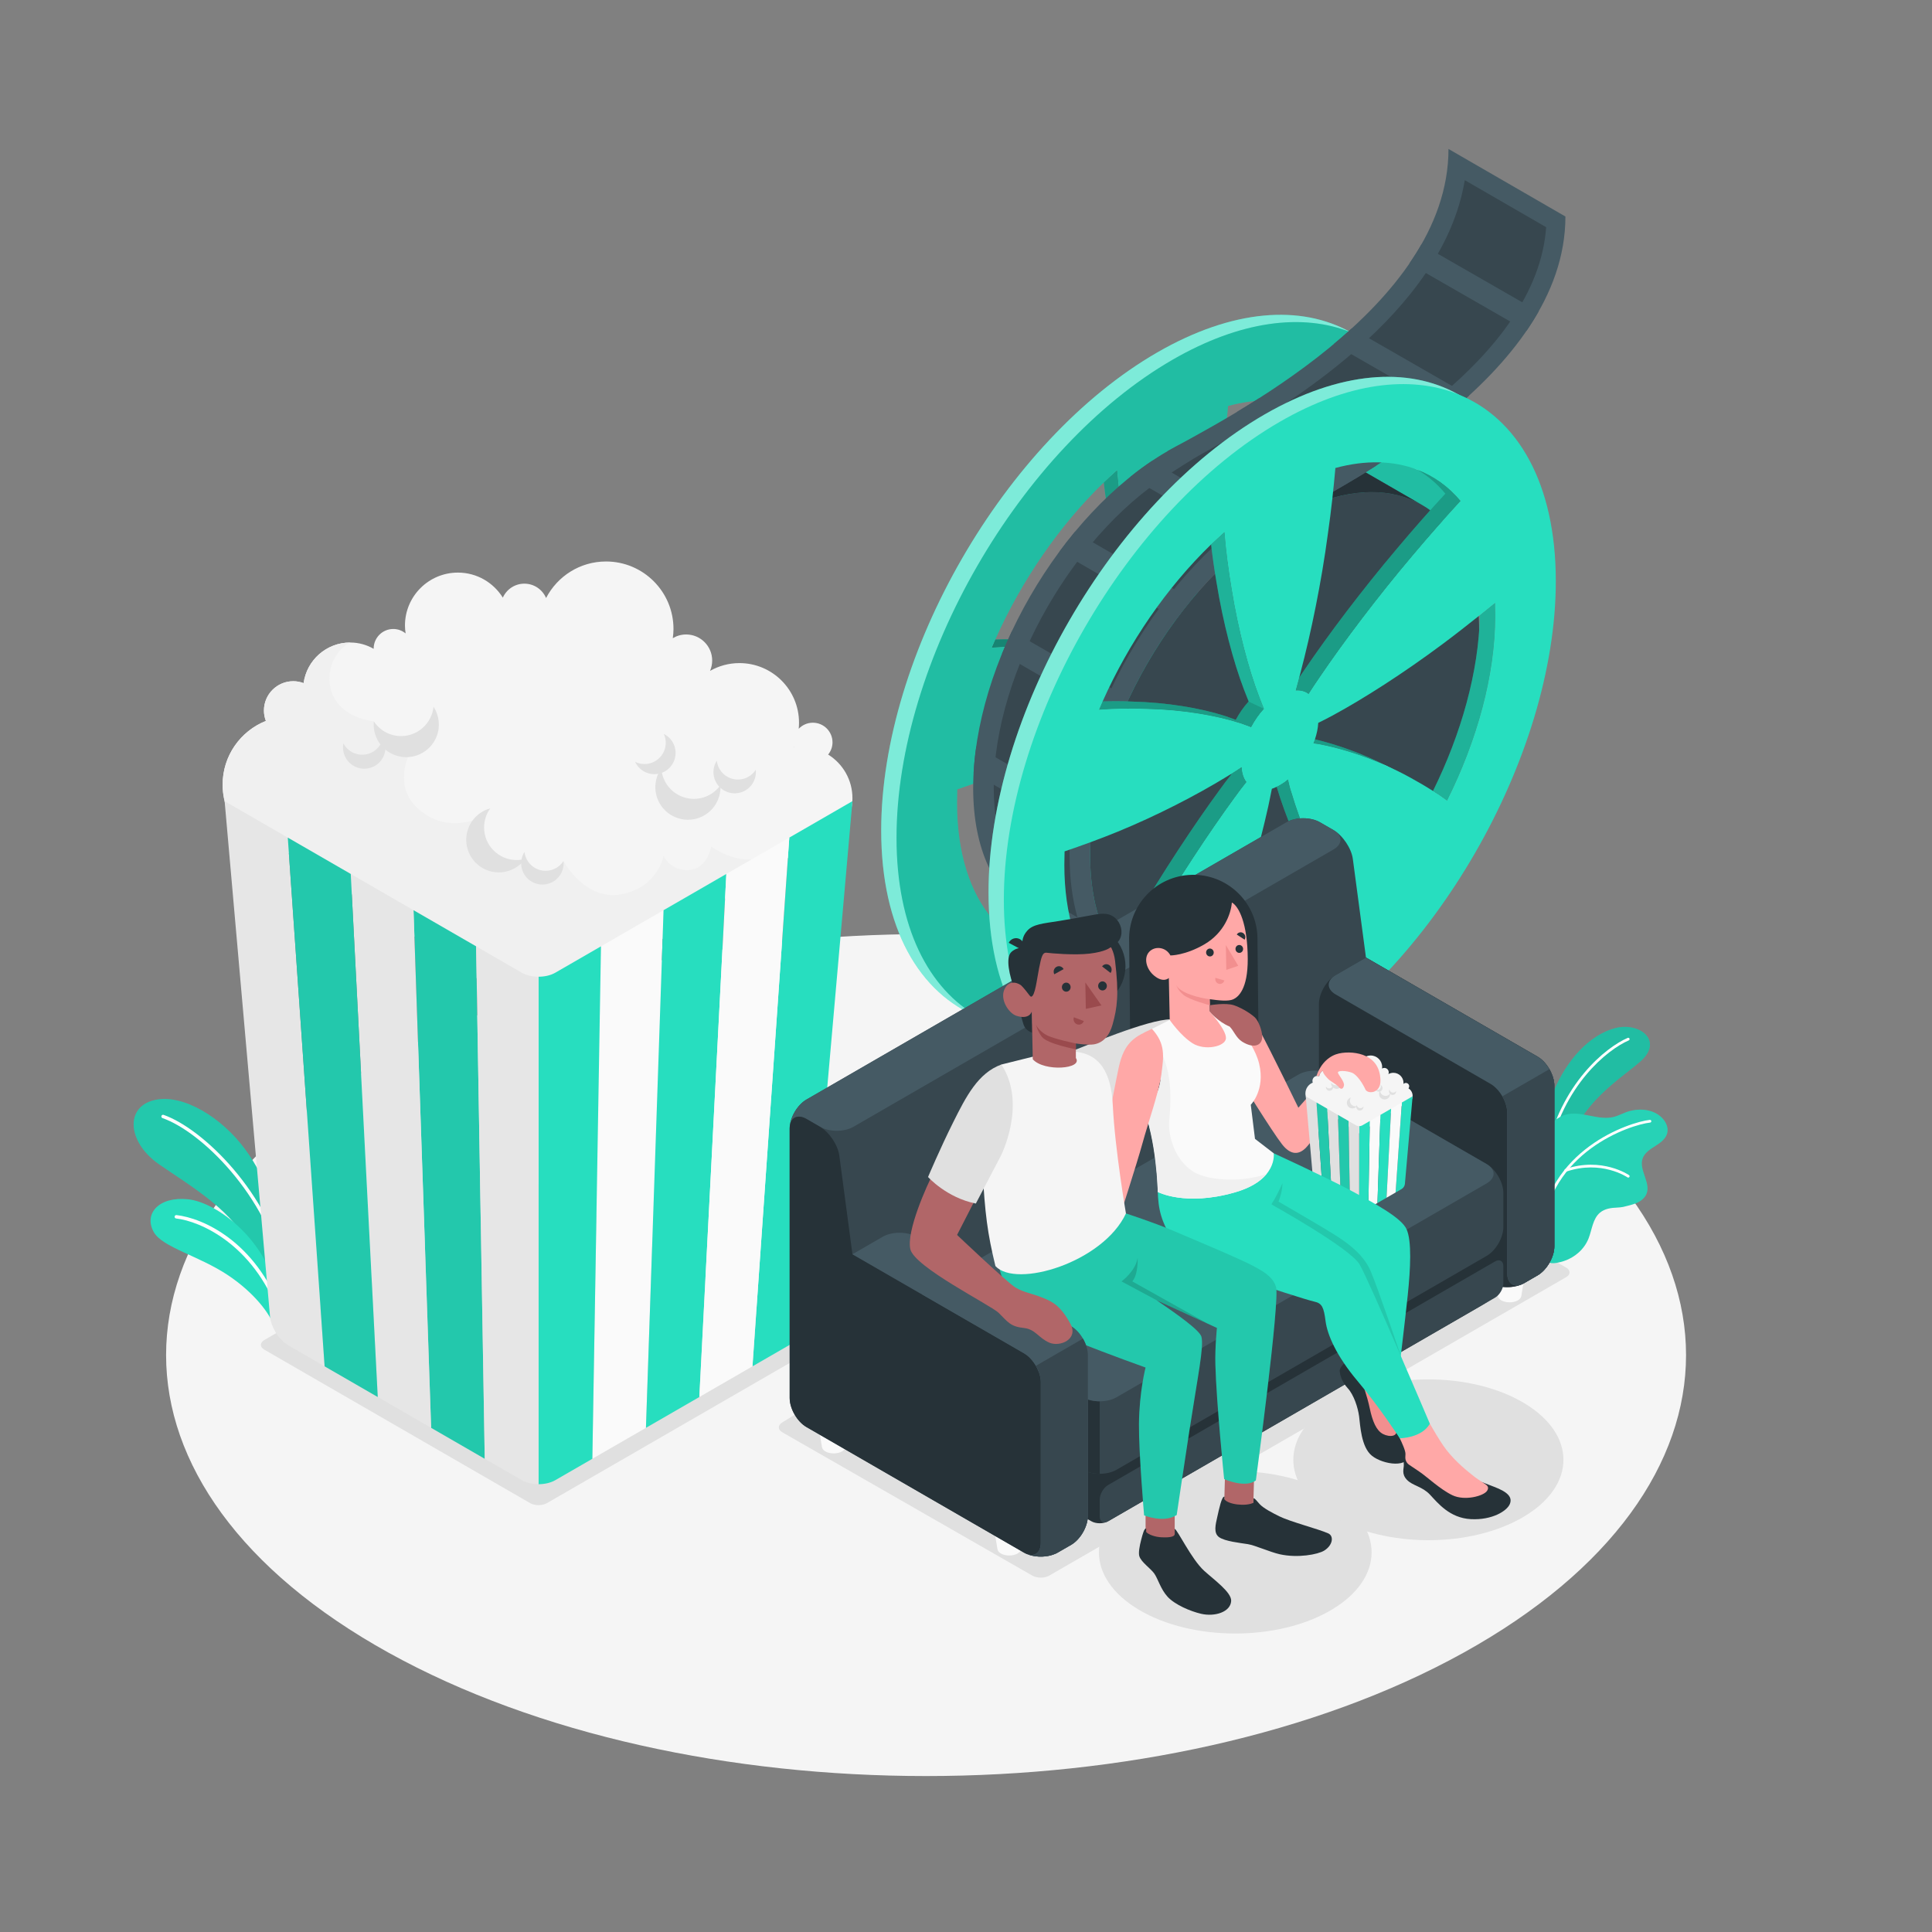 <?xml version="1.0" encoding="utf-8"?>
<!-- Generator: Adobe Illustrator 27.5.0, SVG Export Plug-In . SVG Version: 6.00 Build 0)  -->
<svg version="1.1" xmlns="http://www.w3.org/2000/svg" xmlns:xlink="http://www.w3.org/1999/xlink" x="0px" y="0px"
	 viewBox="0 0 500 500" style="enable-background:new 0 0 500 500;" xml:space="preserve">
<rect x="0" y="0" width="500" height="500" fill="#808080" stroke="none"/>
<g id="Floor">
	<path id="Floor_6_" style="fill:#F5F5F5;" d="M378.741,427.73c-76.809,42.547-201.342,42.548-278.15,0.001
		c-76.809-42.548-76.809-111.531,0-154.078c76.809-42.548,201.342-42.548,278.151-0.001
		C455.551,316.199,455.551,385.183,378.741,427.73z"/>
</g>
<g id="Shadows">
	<path id="Shadow_10_" style="fill:#E0E0E0;" d="M202.473,370.683l64.718,37.099c1.198,0.687,3.138,0.684,4.334-0.007
		l133.779-77.237c1.196-0.69,1.195-1.808-0.003-2.496l-68.954-39.624c-1.197-0.688-3.121-0.66-4.298,0.063l-129.616,79.65
		C201.258,368.853,201.275,369.996,202.473,370.683z"/>
	<path id="Shadow_9_" style="fill:#E0E0E0;" d="M137.208,389.012L68.42,349.299c-1.196-0.69-1.198-1.813-0.004-2.507l68.538-39.85
		c1.194-0.694,3.13-0.697,4.326-0.007l69.044,39.862c1.196,0.69,1.196,1.81,0,2.5l-68.787,39.714
		C140.342,389.702,138.404,389.702,137.208,389.012z"/>
	<path id="Shadow_7_" style="fill:#E0E0E0;" d="M344.634,416.599c-13.78,8.205-36.121,8.205-49.901,0
		c-13.78-8.202-13.78-21.504,0-29.709c13.78-8.203,36.121-8.203,49.901,0C358.413,395.095,358.413,408.396,344.634,416.599z"/>
	<path id="Shadow_8_" style="fill:#E0E0E0;" d="M394.379,392.508c-13.65,8.127-35.781,8.127-49.431,0
		c-13.65-8.125-13.65-21.302,0-29.429c13.65-8.125,35.781-8.125,49.431,0C408.029,371.207,408.029,384.383,394.379,392.508z"/>
</g>
<g id="Plants">
	<g id="Plants_7_">
		<g id="pLANTS_1_">
			<g id="XMLID_1746_">
				<g id="XMLID_1749_">
					<path id="XMLID_1751_" style="fill:#27DEBF;" d="M73.205,321.907c-0.105-6.024-4.68-18.425-11.067-26.138
						c-6.387-7.713-16.315-13.26-23.255-10.75c-6.463,2.338-5.61,10.855,2.377,16.37c7.987,5.515,19.97,12.409,23.609,22.12
						l7.488,11.862L73.205,321.907z"/>
					<path id="XMLID_1750_" style="opacity:0.1;" d="M73.205,321.907c-0.105-6.024-4.68-18.425-11.067-26.138
						c-6.387-7.713-16.315-13.26-23.255-10.75c-6.463,2.338-5.61,10.855,2.377,16.37c7.987,5.515,19.97,12.409,23.609,22.12
						l7.488,11.862L73.205,321.907z"/>
				</g>
				<g id="XMLID_1747_">
					<path id="XMLID_1748_" style="fill:#FFFFFF;" d="M73.793,330.142c-0.192-0.012-0.36-0.151-0.403-0.347
						c-4.392-20.493-21.318-36.916-31.339-40.436c-0.229-0.081-0.35-0.332-0.27-0.561c0.08-0.228,0.326-0.354,0.561-0.269
						c10.212,3.586,27.45,20.279,31.908,41.082c0.051,0.237-0.1,0.471-0.338,0.522C73.873,330.142,73.832,330.145,73.793,330.142z"
						/>
				</g>
			</g>
			<g id="XMLID_1740_">
				<g id="XMLID_1743_">
					<path id="XMLID_1744_" style="fill:#27DEBF;" d="M70.956,343.358c-1.027-3.369-5.26-8.885-12.03-13.384
						c-7.489-4.977-16.895-7.162-19.123-11.098c-2.677-4.729,1.269-9.31,8.887-8.5c7.618,0.81,21.164,10.948,23.572,26.526
						L70.956,343.358z"/>
				</g>
				<g id="XMLID_1741_">
					<path id="XMLID_1742_" style="fill:#FFFFFF;" d="M72.365,339.779c-0.167-0.011-0.321-0.117-0.384-0.284
						c-6.613-17.506-20.161-23.455-26.401-24.154c-0.241-0.027-0.415-0.245-0.389-0.486c0.027-0.242,0.235-0.416,0.486-0.389
						c6.899,0.773,20.376,6.85,27.126,24.718c0.086,0.227-0.029,0.482-0.256,0.568C72.488,339.774,72.425,339.783,72.365,339.779z"
						/>
				</g>
			</g>
		</g>
		<g id="Plants_9_">
			<g id="XMLID_1733_">
				<g id="XMLID_1737_">
					<path id="XMLID_1739_" style="fill:#27DEBF;" d="M399.035,301.954c0,0-0.707-10.365,2.899-19.17
						c3.606-8.805,9.644-14.995,16.025-16.694c6.381-1.699,12.702,3.3,6.524,8.66c-6.178,5.361-17.721,11.792-20.581,28.13
						L399.035,301.954z"/>
					<path id="XMLID_1738_" style="opacity:0.15;" d="M399.035,301.954c0,0-0.707-10.365,2.899-19.17
						c3.606-8.805,9.644-14.995,16.025-16.694c6.381-1.699,12.702,3.3,6.524,8.66c-6.178,5.361-17.721,11.792-20.581,28.13
						L399.035,301.954z"/>
				</g>
				<g id="XMLID_1735_">
					<path id="XMLID_1736_" style="fill:#FFFFFF;" d="M400.45,298.969c-0.024,0-0.048-0.002-0.072-0.008
						c-0.19-0.039-0.313-0.225-0.273-0.416c3.748-18.08,15.468-27.491,21.142-29.941c0.177-0.078,0.385,0.005,0.462,0.183
						c0.077,0.179-0.005,0.385-0.183,0.462c-5.558,2.4-17.043,11.642-20.732,29.438C400.759,298.855,400.613,298.969,400.45,298.969
						z"/>
				</g>
			</g>
			<g id="XMLID_1677_">
				<g id="XMLID_1713_">
					<g id="XMLID_1718_">
						<path id="XMLID_1732_" style="fill:#27DEBF;" d="M431.49,293.211c-0.366,1.519-1.765,2.532-3.088,3.369
							c-1.315,0.83-2.757,1.737-3.284,3.207c-1.062,2.968,2.18,6.273,0.992,9.192c-0.499,1.224-1.695,2.04-2.933,2.504
							c-1.027,0.394-2.11,0.591-3.172,0.879c-0.521,0.084-1.041,0.141-1.555,0.162c-1.519,0.056-3.137,0.281-4.353,1.287
							c-1.913,1.59-2.075,4.403-2.989,6.717c-1.097,2.771-3.545,4.902-6.358,5.823c-0.936,0.302-2.687,0.802-3.763,0.436
							c-0.084-0.028-0.155-0.056-0.225-0.091c-0.007,0-0.014-0.007-0.021-0.014c-0.162-0.127-0.366-0.288-0.457-0.38
							c-0.021-0.014-0.035-0.035-0.049-0.056c-0.633-1.322-0.281-2.884-0.52-4.325c-0.014-0.091-0.028-0.176-0.049-0.26
							c-0.366-1.66-0.717-3.313-1.062-4.972c-0.64-3.052-1.238-6.119-1.779-9.192c-0.345-1.997-0.985-4.135-0.485-6.168
							c0.556-2.237,2.87-2.708,3.376-4.895c0.204-0.872,0.232-1.772,0.422-2.651c0.577-2.581,2.721-4.754,5.303-5.359
							c4.016-0.949,8.257,1.667,12.252,0.626c1.034-0.274,1.997-0.781,2.996-1.161c3.172-1.217,7.138-0.978,9.495,1.463
							C431.166,290.37,431.82,291.833,431.49,293.211z"/>
					</g>
					<g id="XMLID_1716_" style="opacity:0.07;">
						<path id="XMLID_1717_" style="fill:#263238;" d="M431.49,293.211c-0.366,1.519-1.765,2.532-3.088,3.369
							c-1.315,0.83-2.757,1.737-3.284,3.207c-1.062,2.968,2.18,6.273,0.992,9.192c-0.499,1.224-1.695,2.04-2.933,2.504
							c-1.013,0.387-2.089,0.696-3.172,0.879c-0.521,0.084-1.041,0.141-1.555,0.162c-1.519,0.056-3.137,0.281-4.353,1.287
							c-1.913,1.59-2.075,4.403-2.989,6.717c-1.097,2.771-3.545,4.902-6.358,5.823c-0.936,0.302-2.687,0.802-3.763,0.436
							c-0.084-0.028-0.155-0.056-0.225-0.091c-0.007,0-0.014-0.007-0.021-0.014c-0.064-0.028-0.127-0.063-0.183-0.105
							c-0.105-0.077-0.197-0.169-0.274-0.274c-0.021-0.014-0.035-0.035-0.049-0.056c-0.76-1.048-0.359-3.066-0.52-4.325
							c-0.014-0.091-0.028-0.176-0.049-0.26c-0.366-1.66-0.717-3.313-1.062-4.972c-0.64-3.052-1.238-6.119-1.779-9.192
							c-0.345-1.997-0.985-4.135-0.485-6.168c0.556-2.237,2.87-2.708,3.376-4.895c0.204-0.872,0.232-1.772,0.422-2.651
							c0.577-2.581,2.721-4.754,5.303-5.359c4.016-0.949,8.257,1.667,12.252,0.626c1.034-0.274,1.997-0.781,2.996-1.161
							c3.172-1.217,7.138-0.978,9.495,1.463C431.166,290.37,431.82,291.833,431.49,293.211z"/>
					</g>
				</g>
				<g id="XMLID_1680_">
					<path id="XMLID_1681_" style="fill:#FFFFFF;" d="M398.732,319.92c-0.01,0-0.019-0.001-0.029-0.001
						c-0.193-0.015-0.338-0.185-0.322-0.378c1.749-22.046,23.338-29.143,28.588-29.718c0.19-0.019,0.366,0.118,0.388,0.311
						c0.021,0.193-0.118,0.367-0.311,0.388c-5.135,0.563-26.252,7.506-27.965,29.075C399.067,319.78,398.913,319.92,398.732,319.92z
						"/>
				</g>
				<g id="XMLID_1678_">
					<path id="XMLID_1679_" style="fill:#FFFFFF;" d="M421.386,304.759c-0.069,0-0.139-0.021-0.201-0.063
						c-0.066-0.046-6.734-4.579-15.849-1.483c-0.184,0.06-0.384-0.036-0.447-0.22c-0.063-0.184,0.036-0.384,0.22-0.446
						c9.467-3.214,16.409,1.524,16.478,1.572c0.159,0.111,0.198,0.33,0.087,0.49C421.606,304.706,421.497,304.759,421.386,304.759z"
						/>
				</g>
			</g>
		</g>
	</g>
</g>
<g id="PopCorn">
	<g id="XMLID_1315_">
		<path id="XMLID_1305_" style="fill:#F5F5F5;" d="M214.326,195.279c0.695-0.87,1.127-1.958,1.127-3.157
			c0-2.809-2.277-5.086-5.086-5.086c-1.441,0-2.735,0.605-3.661,1.567c0.052-0.515,0.079-1.038,0.079-1.567
			c0-8.52-6.907-15.427-15.427-15.427c-2.766,0-5.355,0.737-7.6,2.012c0.356-0.821,0.555-1.725,0.555-2.677
			c0-3.723-3.018-6.742-6.742-6.742c-1.264,0-2.443,0.354-3.454,0.96c0.107-0.782,0.182-1.574,0.182-2.385
			c0-9.645-7.819-17.464-17.464-17.464c-6.756,0-12.605,3.843-15.509,9.457c-0.929-2.186-3.096-3.718-5.621-3.718
			c-2.485,0-4.619,1.487-5.572,3.617c-2.418-3.886-6.714-6.481-11.628-6.481c-7.566,0-13.699,6.133-13.699,13.699
			c0,0.696,0.069,1.374,0.169,2.043c-0.874-0.709-1.973-1.151-3.186-1.151c-2.809,0-5.086,2.277-5.086,5.086
			c0,0.018,0.005,0.035,0.005,0.054c-1.791-1.035-3.864-1.637-6.081-1.637c-6.16,0-11.239,4.576-12.056,10.512
			c-0.834-0.315-1.733-0.495-2.677-0.495c-4.19,0-7.587,3.397-7.587,7.587c0,0.95,0.182,1.855,0.501,2.693
			c-6.554,2.612-11.192,9.003-11.192,16.488c0,9.806,7.95,17.756,17.756,17.756l63.742,42.95l68.194-43.898
			c7.347,0,13.304-5.956,13.304-13.304C220.614,201.798,218.096,197.628,214.326,195.279z M205.392,193.417
			c0.015-0.033,0.032-0.064,0.047-0.096c0.007,0.029,0.019,0.056,0.026,0.085C205.44,193.41,205.416,193.414,205.392,193.417z"/>
		<path id="XMLID_1783_" style="fill:#F0F0F0;" d="M90.629,166.279c-6.16,0-11.239,4.576-12.056,10.512
			c-0.834-0.315-1.733-0.495-2.677-0.495c-4.19,0-7.587,3.397-7.587,7.587c0,0.95,0.182,1.855,0.501,2.693
			c-6.554,2.612-11.192,9.003-11.192,16.488c0,9.806,7.95,17.756,17.756,17.756l63.742,42.95l63.525-40.892l1.627-6.104
			c-8.652,11.224-20.212,2.289-20.212,2.289s-0.878,5.732-5.719,6.079c-4.841,0.347-6.609-3.653-6.609-3.653
			s-1.496,8.204-10.943,9.954c-9.447,1.749-14.955-8.612-14.955-8.612s-1.772,4.672-6.714,3.416c-4.942-1.256-3.19-3.961-3.19-3.961
			s-2.808,2.464-7.634-0.11c-4.826-2.574-5.167-10.148-5.167-10.148s-8.176,3.67-15.174-2.978
			c-6.998-6.648-1.074-15.785-1.074-15.785c-10.521,2.06-10.129-6.571-10.129-6.571C82.046,184.631,83.108,170.21,90.629,166.279z"
			/>
		<g id="XMLID_818_">
			<polygon id="XMLID_821_" style="fill:#FAFAFA;" points="155.529,244.912 153.298,377.533 167.17,369.523 171.729,235.559 			"/>
			<polygon id="XMLID_1262_" style="fill:#27DEBF;" points="171.729,235.559 167.17,369.523 180.986,361.547 187.974,226.18 			"/>
			<path id="XMLID_1264_" style="fill:#27DEBF;" d="M143.704,251.739c-1.196,0.69-2.763,1.036-4.33,1.036v131.333
				c1.567,0,3.134-0.345,4.33-1.036l9.594-5.539l2.231-132.62L143.704,251.739z"/>
			<path id="XMLID_1285_" style="fill:#27DEBF;" d="M194.74,353.606l9.358-5.403c2.391-1.381,4.526-4.73,4.769-7.481l11.747-133.387
				l-16.346,9.438L194.74,353.606z"/>
			<polygon id="XMLID_1292_" style="fill:#FAFAFA;" points="187.974,226.18 180.986,361.547 194.74,353.606 204.268,216.773 			"/>
		</g>
		<g id="XMLID_808_">
			<polygon id="XMLID_825_" style="fill:#27DEBF;" points="123.218,244.912 125.449,377.533 111.577,369.523 107.019,235.559 			"/>
			<polygon id="XMLID_824_" style="fill:#E6E6E6;" points="107.019,235.559 111.577,369.523 97.762,361.547 90.774,226.18 			"/>
			<path id="XMLID_823_" style="fill:#E6E6E6;" d="M135.044,251.739c1.196,0.69,2.763,1.036,4.33,1.036v131.333
				c-1.567,0-3.134-0.345-4.33-1.036l-9.594-5.539l-2.231-132.62L135.044,251.739z"/>
			<path id="XMLID_822_" style="fill:#E6E6E6;" d="M84.008,353.606l-9.358-5.403c-2.392-1.381-4.527-4.73-4.769-7.481
				L58.134,207.335l16.346,9.438L84.008,353.606z"/>
			<polygon id="XMLID_820_" style="fill:#27DEBF;" points="90.774,226.18 97.762,361.547 84.008,353.606 74.48,216.773 			"/>
			<polygon id="XMLID_826_" style="opacity:0.1;" points="123.218,244.912 125.449,377.533 111.577,369.523 107.019,235.559 			"/>
			<polygon id="XMLID_805_" style="opacity:0.1;" points="90.774,226.18 97.762,361.547 84.008,353.606 74.48,216.773 			"/>
		</g>
		<g id="XMLID_1313_">
			<path id="XMLID_1310_" style="fill:#E0E0E0;" d="M135.926,222.284c-1.535,2.114-4.025,3.489-6.835,3.489
				c-4.657,0-8.433-3.776-8.433-8.433c0-3.893,2.639-7.169,6.224-8.141c-1.009,1.386-1.604,3.101-1.604,4.944
				c0,4.657,3.781,8.433,8.438,8.433C134.481,222.576,135.219,222.475,135.926,222.284z"/>
			<path id="XMLID_1255_" style="fill:#E0E0E0;" d="M145.83,222.829c0.184,1.691-0.417,3.444-1.772,4.672
				c-2.247,2.036-5.72,1.865-7.756-0.382c-1.702-1.878-1.861-4.613-0.556-6.65c0.119,1.11,0.582,2.198,1.388,3.087
				c2.036,2.247,5.512,2.416,7.759,0.38C145.261,223.602,145.573,223.23,145.83,222.829z"/>
		</g>
		<g id="XMLID_806_">
			<path id="XMLID_1309_" style="fill:#E0E0E0;" d="M112.193,182.891c1.43,2.186,1.83,5.003,0.832,7.628
				c-1.656,4.353-6.527,6.54-10.88,4.885c-3.638-1.384-5.763-5.015-5.397-8.711c0.937,1.436,2.329,2.602,4.051,3.257
				c4.353,1.656,9.226-0.536,10.882-4.89C111.953,184.345,112.121,183.619,112.193,182.891z"/>
			<path id="XMLID_1312_" style="fill:#E0E0E0;" d="M99.128,190.898c0.788,1.507,0.87,3.358,0.056,4.996
				c-1.348,2.716-4.644,3.825-7.36,2.477c-2.27-1.127-3.417-3.615-2.947-5.987c0.516,0.99,1.345,1.833,2.419,2.367
				c2.716,1.348,6.013,0.236,7.361-2.48C98.88,191.825,99.035,191.365,99.128,190.898z"/>
		</g>
		<g id="XMLID_1314_">
			<path id="XMLID_1306_" style="fill:#E0E0E0;" d="M186.455,203.199c0.156,2.607-0.894,5.251-3.065,7.035
				c-3.598,2.957-8.912,2.438-11.869-1.16c-2.472-3.007-2.513-7.214-0.361-10.241c0.101,1.711,0.73,3.414,1.9,4.838
				c2.957,3.598,8.276,4.114,11.874,1.157C185.525,204.341,186.031,203.795,186.455,203.199z"/>
			<path id="XMLID_1307_" style="fill:#E0E0E0;" d="M195.594,199.218c0.184,1.691-0.417,3.444-1.772,4.672
				c-2.247,2.036-5.72,1.865-7.756-0.382c-1.702-1.878-1.861-4.613-0.556-6.65c0.119,1.11,0.582,2.198,1.388,3.087
				c2.036,2.247,5.512,2.416,7.759,0.38C195.025,199.991,195.337,199.62,195.594,199.218z"/>
			<path id="XMLID_1308_" style="fill:#E0E0E0;" d="M171.797,189.941c1.522,0.759,2.672,2.212,2.973,4.016
				c0.499,2.991-1.522,5.821-4.513,6.32c-2.5,0.417-4.887-0.927-5.895-3.126c0.998,0.5,2.164,0.698,3.347,0.501
				c2.991-0.499,5.012-3.332,4.513-6.323C172.139,190.837,171.995,190.374,171.797,189.941z"/>
		</g>
	</g>
</g>
<g id="Film">
	<g id="XMLID_1462_">
		<g id="XMLID_1355_">
			<g id="XMLID_1442_">
				<path id="XMLID_1451_" style="fill:#27DEBF;" d="M349.531,85.967c-12.884-7.18-30.555-5.998-50.052,5.255
					c-39.444,22.779-71.424,78.164-71.424,123.703c0,25.27,9.846,42.198,25.338,48.381c12.435,4.962,28.523,2.999,46.086-7.141
					c39.444-22.779,71.424-78.155,71.424-123.703C370.904,109.43,362.718,93.323,349.531,85.967z M350.234,113.592
					c-4.015,4.376-8.244,9.162-12.474,14.193c-8.977,10.608-17.69,22.144-24.01,31.463c-1.045,1.504-1.983,2.95-2.862,4.308
					c-0.889-0.694-2.042-0.996-3.341-0.908c0.303-1.055,0.606-2.169,0.908-3.331c-0.537,0.811-1.045,1.592-1.543,2.354
					c-0.879-0.694-2.032-0.996-3.341-0.908c0.42-1.446,0.84-3.009,1.26-4.64c2.706-10.247,5.421-23.385,7.092-35.976
					c0.84-5.851,1.465-11.634,1.934-16.967c9.641-2.598,18.237-1.69,25.065,2.286C343.309,107.115,347.128,109.85,350.234,113.592z
					 M252.69,165.734c7.414-17.475,18.95-34.022,32.459-45.979c0.147,1.68,0.313,3.38,0.508,5.099
					c1.143-1.104,2.296-2.178,3.468-3.214c0.41,4.816,1.035,9.885,1.875,14.76c1.719,10.637,4.386,20.679,7.102,27.781
					c0.41,1.153,0.879,2.208,1.25,3.194c-1.309,1.416-2.403,3.018-3.341,4.767c-0.889-0.332-1.827-0.693-2.823-1.026
					c-6.31-2.022-15.023-3.497-24.059-3.702c-4.171-0.186-8.401-0.098-12.474,0.205c0.303-0.713,0.615-1.426,0.928-2.13
					C255.933,165.529,254.302,165.616,252.69,165.734z M260.153,241.173c-1.153-0.977-2.227-2.061-3.233-3.243
					c-0.254,0.459-0.488,0.908-0.733,1.358c-7.775-6.603-12.474-18.052-12.474-33.417c0-1.143,0.059-2.325,0.059-3.468
					c4.327-1.475,9.026-3.165,13.724-5.089c10.022-4.103,20.406-9.436,28.386-14.34c1.309-0.821,2.559-1.602,3.712-2.383
					c0.098,1.543,0.479,2.764,1.143,3.712c0.987-0.625,1.934-1.221,2.823-1.827c0.098,1.622,0.518,2.891,1.25,3.858
					c-0.996,1.231-2.032,2.618-3.077,4.064c-6.633,9.075-14.672,21.246-21.92,33.632
					C266.366,229.813,263.132,235.595,260.153,241.173z M303.475,239.971c-7.043,4.064-13.832,6.476-20.044,7.228
					c0.371-0.938,0.742-1.885,1.104-2.843c-1.729,0.44-3.419,0.762-5.07,0.957c2.247-5.695,4.435-11.722,6.525-17.866
					c4.484-13.138,8.244-26.52,10.491-36.679c0.361-1.592,0.625-3.126,0.938-4.571c0.674-0.215,1.358-0.547,2.09-0.967
					c0.674-0.391,1.358-0.85,2.032-1.416l0.049-0.029c0.264,1.113,0.527,2.344,0.947,3.497c0.029,0.098,0.059,0.186,0.088,0.283
					c0.273-0.127,0.557-0.283,0.85-0.449c0.674-0.391,1.358-0.84,2.032-1.416l0.059-0.029c0.254,1.114,0.518,2.354,0.938,3.497
					c2.237,7.561,5.949,16.625,10.491,24.557c2.081,3.731,4.279,7.228,6.515,10.335
					C317.306,230.477,310.566,235.869,303.475,239.971z M343.084,188.659c-0.098,0.215-0.205,0.42-0.313,0.635
					c-2.921-2.169-6.212-4.181-9.602-6.027c-0.733-0.41-1.485-0.801-2.237-1.182c-5.441-2.423-10.989-4.19-15.766-5.216
					c-1.045-0.244-2.09-0.42-3.028-0.537c0.147-0.352,0.274-0.694,0.391-1.045c-0.449-0.107-0.899-0.205-1.338-0.303
					c-1.035-0.244-2.081-0.42-3.018-0.537c0.723-1.817,1.143-3.556,1.25-5.304c1.143-0.547,2.403-1.211,3.653-1.876
					c7.981-4.308,18.364-10.96,28.445-18.471c4.698-3.487,9.338-7.199,13.666-10.725c0,1.153,0.059,2.266,0.059,3.409
					c0,0.547-0.01,1.104-0.02,1.661c1.338-1.075,2.647-2.139,3.936-3.184c0,1.153,0.049,2.266,0.049,3.409
					c0,15.365-4.698,32.245-12.474,47.815C345.575,190.32,344.354,189.48,343.084,188.659z"/>
				<path id="XMLID_1443_" style="opacity:0.4;fill:#FFFFFF;" d="M349.531,85.967c-12.884-7.18-30.555-5.998-50.052,5.255
					c-39.444,22.779-71.424,78.164-71.424,123.703c0,25.27,9.846,42.198,25.338,48.381c12.435,4.962,28.523,2.999,46.086-7.141
					c39.444-22.779,71.424-78.155,71.424-123.703C370.904,109.43,362.718,93.323,349.531,85.967z M350.234,113.592
					c-4.015,4.376-8.244,9.162-12.474,14.193c-8.977,10.608-17.69,22.144-24.01,31.463c-1.045,1.504-1.983,2.95-2.862,4.308
					c-0.889-0.694-2.042-0.996-3.341-0.908c0.303-1.055,0.606-2.169,0.908-3.331c-0.537,0.811-1.045,1.592-1.543,2.354
					c-0.879-0.694-2.032-0.996-3.341-0.908c0.42-1.446,0.84-3.009,1.26-4.64c2.706-10.247,5.421-23.385,7.092-35.976
					c0.84-5.851,1.465-11.634,1.934-16.967c9.641-2.598,18.237-1.69,25.065,2.286C343.309,107.115,347.128,109.85,350.234,113.592z
					 M252.69,165.734c7.414-17.475,18.95-34.022,32.459-45.979c0.147,1.68,0.313,3.38,0.508,5.099
					c1.143-1.104,2.296-2.178,3.468-3.214c0.41,4.816,1.035,9.885,1.875,14.76c1.719,10.637,4.386,20.679,7.102,27.781
					c0.41,1.153,0.879,2.208,1.25,3.194c-1.309,1.416-2.403,3.018-3.341,4.767c-0.889-0.332-1.827-0.693-2.823-1.026
					c-6.31-2.022-15.023-3.497-24.059-3.702c-4.171-0.186-8.401-0.098-12.474,0.205c0.303-0.713,0.615-1.426,0.928-2.13
					C255.933,165.529,254.302,165.616,252.69,165.734z M260.153,241.173c-1.153-0.977-2.227-2.061-3.233-3.243
					c-0.254,0.459-0.488,0.908-0.733,1.358c-7.775-6.603-12.474-18.052-12.474-33.417c0-1.143,0.059-2.325,0.059-3.468
					c4.327-1.475,9.026-3.165,13.724-5.089c10.022-4.103,20.406-9.436,28.386-14.34c1.309-0.821,2.559-1.602,3.712-2.383
					c0.098,1.543,0.479,2.764,1.143,3.712c0.987-0.625,1.934-1.221,2.823-1.827c0.098,1.622,0.518,2.891,1.25,3.858
					c-0.996,1.231-2.032,2.618-3.077,4.064c-6.633,9.075-14.672,21.246-21.92,33.632
					C266.366,229.813,263.132,235.595,260.153,241.173z M303.475,239.971c-7.043,4.064-13.832,6.476-20.044,7.228
					c0.371-0.938,0.742-1.885,1.104-2.843c-1.729,0.44-3.419,0.762-5.07,0.957c2.247-5.695,4.435-11.722,6.525-17.866
					c4.484-13.138,8.244-26.52,10.491-36.679c0.361-1.592,0.625-3.126,0.938-4.571c0.674-0.215,1.358-0.547,2.09-0.967
					c0.674-0.391,1.358-0.85,2.032-1.416l0.049-0.029c0.264,1.113,0.527,2.344,0.947,3.497c0.029,0.098,0.059,0.186,0.088,0.283
					c0.273-0.127,0.557-0.283,0.85-0.449c0.674-0.391,1.358-0.84,2.032-1.416l0.059-0.029c0.254,1.114,0.518,2.354,0.938,3.497
					c2.237,7.561,5.949,16.625,10.491,24.557c2.081,3.731,4.279,7.228,6.515,10.335
					C317.306,230.477,310.566,235.869,303.475,239.971z M343.084,188.659c-0.098,0.215-0.205,0.42-0.313,0.635
					c-2.921-2.169-6.212-4.181-9.602-6.027c-0.733-0.41-1.485-0.801-2.237-1.182c-5.441-2.423-10.989-4.19-15.766-5.216
					c-1.045-0.244-2.09-0.42-3.028-0.537c0.147-0.352,0.274-0.694,0.391-1.045c-0.449-0.107-0.899-0.205-1.338-0.303
					c-1.035-0.244-2.081-0.42-3.018-0.537c0.723-1.817,1.143-3.556,1.25-5.304c1.143-0.547,2.403-1.211,3.653-1.876
					c7.981-4.308,18.364-10.96,28.445-18.471c4.698-3.487,9.338-7.199,13.666-10.725c0,1.153,0.059,2.266,0.059,3.409
					c0,0.547-0.01,1.104-0.02,1.661c1.338-1.075,2.647-2.139,3.936-3.184c0,1.153,0.049,2.266,0.049,3.409
					c0,15.365-4.698,32.245-12.474,47.815C345.575,190.32,344.354,189.48,343.084,188.659z"/>
			</g>
			<path id="XMLID_1434_" style="fill:#27DEBF;" d="M349.531,85.967c-12.435-4.962-28.523-2.999-46.086,7.14
				c-39.444,22.779-71.424,78.164-71.424,123.713c0,23.033,8.186,39.131,21.373,46.486c12.884,7.18,30.555,5.998,50.052-5.255
				c39.444-22.769,71.424-78.155,71.424-123.703C374.87,109.079,365.023,92.151,349.531,85.967z M312.53,175.287
				c0.488-1.436,0.772-2.852,0.86-4.259c1.143-0.547,2.403-1.211,3.653-1.876c7.98-4.308,18.374-10.96,28.445-18.462
				c3.302-2.462,6.574-5.021,9.739-7.551c1.338-1.075,2.647-2.139,3.936-3.184c0,1.153,0.049,2.266,0.049,3.409
				c0,15.365-4.698,32.245-12.474,47.815c-1.162-0.86-2.383-1.7-3.653-2.52c-1.905-1.221-3.907-2.393-5.949-3.507
				c-2.022-1.114-4.103-2.139-6.203-3.067c-5.441-2.423-10.989-4.19-15.766-5.216c-1.045-0.244-2.09-0.42-3.028-0.537
				C312.285,175.98,312.412,175.639,312.53,175.287z M350.234,113.592c-4.015,4.376-8.244,9.162-12.474,14.193
				c-8.977,10.608-17.69,22.144-24.01,31.463c-1.045,1.504-1.983,2.95-2.862,4.308c-0.889-0.694-2.042-0.996-3.341-0.908
				c0.303-1.055,0.606-2.169,0.908-3.331c0.117-0.43,0.225-0.869,0.342-1.309c2.716-10.247,5.421-23.385,7.092-35.976
				c0.84-5.841,1.465-11.634,1.934-16.967c7.853-2.12,15.023-1.905,21.099,0.4C343.309,107.115,347.128,109.85,350.234,113.592z
				 M303.475,187.116c0.674-0.391,1.358-0.84,2.032-1.416l0.059-0.029c0.254,1.114,0.518,2.354,0.938,3.497
				c2.237,7.561,5.949,16.625,10.491,24.557c2.081,3.731,4.279,7.228,6.515,10.335c-6.203,6.418-12.943,11.81-20.034,15.912
				c-7.043,4.064-13.832,6.476-20.044,7.228c0.371-0.938,0.742-1.885,1.104-2.843c1.866-4.845,3.673-9.895,5.421-15.023
				c4.493-13.138,8.244-26.52,10.491-36.669c0.361-1.602,0.625-3.136,0.938-4.581c0.41-0.127,0.821-0.303,1.241-0.518
				C302.898,187.438,303.181,187.282,303.475,187.116z M247.679,207.756c0-1.143,0.059-2.325,0.059-3.468
				c4.327-1.475,9.026-3.165,13.724-5.089c10.022-4.103,20.406-9.436,28.386-14.34c0.303-0.186,0.596-0.371,0.889-0.557
				c0.987-0.625,1.934-1.221,2.823-1.827c0.098,1.622,0.518,2.891,1.25,3.858c-0.996,1.231-2.032,2.618-3.077,4.064
				c-6.633,9.075-14.672,21.246-21.92,33.632c-3.448,5.783-6.681,11.565-9.661,17.143c-1.153-0.977-2.227-2.061-3.233-3.243
				C251.088,231.102,247.679,220.845,247.679,207.756z M289.125,121.641c0.41,4.816,1.035,9.885,1.875,14.76
				c1.719,10.637,4.386,20.679,7.102,27.781c0.41,1.153,0.879,2.208,1.25,3.194c-1.309,1.416-2.403,3.018-3.341,4.767
				c-0.889-0.332-1.827-0.693-2.823-1.026c-6.31-2.022-15.023-3.497-24.059-3.702c-4.171-0.186-8.401-0.098-12.474,0.205
				c0.303-0.713,0.615-1.426,0.928-2.13c6.76-15.18,16.596-29.529,28.073-40.635C286.8,123.75,287.953,122.676,289.125,121.641z"/>
			<path id="XMLID_1354_" style="opacity:0.15;" d="M349.531,85.967c-12.435-4.962-28.523-2.999-46.086,7.14
				c-39.444,22.779-71.424,78.164-71.424,123.713c0,23.033,8.186,39.131,21.373,46.486c12.884,7.18,30.555,5.998,50.052-5.255
				c39.444-22.769,71.424-78.155,71.424-123.703C374.87,109.079,365.023,92.151,349.531,85.967z M312.53,175.287
				c0.488-1.436,0.772-2.852,0.86-4.259c1.143-0.547,2.403-1.211,3.653-1.876c7.98-4.308,18.374-10.96,28.445-18.462
				c3.302-2.462,6.574-5.021,9.739-7.551c1.338-1.075,2.647-2.139,3.936-3.184c0,1.153,0.049,2.266,0.049,3.409
				c0,15.365-4.698,32.245-12.474,47.815c-1.162-0.86-2.383-1.7-3.653-2.52c-1.905-1.221-3.907-2.393-5.949-3.507
				c-2.022-1.114-4.103-2.139-6.203-3.067c-5.441-2.423-10.989-4.19-15.766-5.216c-1.045-0.244-2.09-0.42-3.028-0.537
				C312.285,175.98,312.412,175.639,312.53,175.287z M350.234,113.592c-4.015,4.376-8.244,9.162-12.474,14.193
				c-8.977,10.608-17.69,22.144-24.01,31.463c-1.045,1.504-1.983,2.95-2.862,4.308c-0.889-0.694-2.042-0.996-3.341-0.908
				c0.303-1.055,0.606-2.169,0.908-3.331c0.117-0.43,0.225-0.869,0.342-1.309c2.716-10.247,5.421-23.385,7.092-35.976
				c0.84-5.841,1.465-11.634,1.934-16.967c7.853-2.12,15.023-1.905,21.099,0.4C343.309,107.115,347.128,109.85,350.234,113.592z
				 M303.475,187.116c0.674-0.391,1.358-0.84,2.032-1.416l0.059-0.029c0.254,1.114,0.518,2.354,0.938,3.497
				c2.237,7.561,5.949,16.625,10.491,24.557c2.081,3.731,4.279,7.228,6.515,10.335c-6.203,6.418-12.943,11.81-20.034,15.912
				c-7.043,4.064-13.832,6.476-20.044,7.228c0.371-0.938,0.742-1.885,1.104-2.843c1.866-4.845,3.673-9.895,5.421-15.023
				c4.493-13.138,8.244-26.52,10.491-36.669c0.361-1.602,0.625-3.136,0.938-4.581c0.41-0.127,0.821-0.303,1.241-0.518
				C302.898,187.438,303.181,187.282,303.475,187.116z M247.679,207.756c0-1.143,0.059-2.325,0.059-3.468
				c4.327-1.475,9.026-3.165,13.724-5.089c10.022-4.103,20.406-9.436,28.386-14.34c0.303-0.186,0.596-0.371,0.889-0.557
				c0.987-0.625,1.934-1.221,2.823-1.827c0.098,1.622,0.518,2.891,1.25,3.858c-0.996,1.231-2.032,2.618-3.077,4.064
				c-6.633,9.075-14.672,21.246-21.92,33.632c-3.448,5.783-6.681,11.565-9.661,17.143c-1.153-0.977-2.227-2.061-3.233-3.243
				C251.088,231.102,247.679,220.845,247.679,207.756z M289.125,121.641c0.41,4.816,1.035,9.885,1.875,14.76
				c1.719,10.637,4.386,20.679,7.102,27.781c0.41,1.153,0.879,2.208,1.25,3.194c-1.309,1.416-2.403,3.018-3.341,4.767
				c-0.889-0.332-1.827-0.693-2.823-1.026c-6.31-2.022-15.023-3.497-24.059-3.702c-4.171-0.186-8.401-0.098-12.474,0.205
				c0.303-0.713,0.615-1.426,0.928-2.13c6.76-15.18,16.596-29.529,28.073-40.635C286.8,123.75,287.953,122.676,289.125,121.641z"/>
			<g id="XMLID_1417_">
				<path id="XMLID_1433_" style="fill:#27DEBF;" d="M294.81,186.335c-0.996,1.231-2.032,2.618-3.077,4.064
					c-6.633,9.075-14.672,21.246-21.92,33.632c-3.448,5.783-6.681,11.565-9.661,17.143c-1.153-0.977-2.227-2.061-3.233-3.243
					c2.774-5.158,5.763-10.471,8.928-15.785c7.248-12.386,15.287-24.557,21.92-33.632c1.035-1.446,2.081-2.833,3.077-4.063
					c-0.039-0.049-0.068-0.098-0.108-0.147c0.987-0.625,1.934-1.221,2.823-1.827C293.658,184.098,294.078,185.368,294.81,186.335z"
					/>
				<path id="XMLID_1432_" style="opacity:0.4;" d="M294.81,186.335c-0.996,1.231-2.032,2.618-3.077,4.064
					c-6.633,9.075-14.672,21.246-21.92,33.632c-3.448,5.783-6.681,11.565-9.661,17.143c-1.153-0.977-2.227-2.061-3.233-3.243
					c2.774-5.158,5.763-10.471,8.928-15.785c7.248-12.386,15.287-24.557,21.92-33.632c1.035-1.446,2.081-2.833,3.077-4.063
					c-0.039-0.049-0.068-0.098-0.108-0.147c0.987-0.625,1.934-1.221,2.823-1.827C293.658,184.098,294.078,185.368,294.81,186.335z"
					/>
			</g>
			<g id="XMLID_1413_">
				<path id="XMLID_1416_" style="fill:#27DEBF;" d="M323.509,224.059c-6.203,6.418-12.943,11.81-20.034,15.912
					c-7.043,4.064-13.832,6.476-20.044,7.228c0.371-0.938,0.742-1.885,1.104-2.843c4.757-1.192,9.797-3.292,14.975-6.281
					c7.092-4.093,13.832-9.485,20.034-15.902c-2.237-3.106-4.435-6.603-6.525-10.335c-4.474-7.834-8.156-16.772-10.393-24.274
					c0.273-0.127,0.557-0.283,0.85-0.449c0.674-0.391,1.358-0.84,2.032-1.416l0.059-0.029c0.254,1.114,0.518,2.354,0.938,3.497
					c2.237,7.561,5.949,16.625,10.491,24.557C319.074,217.456,321.272,220.953,323.509,224.059z"/>
				<path id="XMLID_1415_" style="opacity:0.3;" d="M323.509,224.059c-6.203,6.418-12.943,11.81-20.034,15.912
					c-7.043,4.064-13.832,6.476-20.044,7.228c0.371-0.938,0.742-1.885,1.104-2.843c4.757-1.192,9.797-3.292,14.975-6.281
					c7.092-4.093,13.832-9.485,20.034-15.902"/>
				<path id="XMLID_1414_" style="opacity:0.4;" d="M316.994,213.724c-4.542-7.932-8.254-16.996-10.491-24.557
					c-0.42-1.143-0.684-2.383-0.938-3.497l-0.059,0.029c-0.674,0.576-1.358,1.026-2.032,1.416c-0.293,0.166-0.576,0.322-0.85,0.449
					c2.237,7.502,5.92,16.44,10.393,24.274c2.09,3.731,4.288,7.228,6.525,10.335l3.966,1.885
					C321.272,220.953,319.074,217.456,316.994,213.724z"/>
			</g>
			<g id="XMLID_1402_">
				<path id="XMLID_1412_" style="fill:#27DEBF;" d="M330.933,182.085c-5.441-2.423-10.989-4.19-15.766-5.216
					c-1.045-0.244-2.09-0.42-3.028-0.537c0.147-0.352,0.274-0.694,0.391-1.045C318.195,176.625,324.769,178.95,330.933,182.085z"/>
				<path id="XMLID_1411_" style="fill:#27DEBF;" d="M359.211,143.365c0,15.365-4.698,32.245-12.474,47.815
					c-1.162-0.86-2.383-1.7-3.653-2.52c7.316-14.828,11.829-30.818,12.142-45.519c1.338-1.075,2.647-2.139,3.936-3.184
					C359.163,141.108,359.211,142.222,359.211,143.365z"/>
				<path id="XMLID_1410_" style="opacity:0.4;" d="M330.933,182.085c-5.441-2.423-10.989-4.19-15.766-5.216
					c-1.045-0.244-2.09-0.42-3.028-0.537c0.147-0.352,0.274-0.694,0.391-1.045C318.195,176.625,324.769,178.95,330.933,182.085z"/>
				<path id="XMLID_1409_" style="opacity:0.3;" d="M359.211,143.365c0,15.365-4.698,32.245-12.474,47.815
					c-1.162-0.86-2.383-1.7-3.653-2.52c7.316-14.828,11.829-30.818,12.142-45.519c1.338-1.075,2.647-2.139,3.936-3.184
					C359.163,141.108,359.211,142.222,359.211,143.365z"/>
			</g>
			<g id="XMLID_1372_">
				<path id="XMLID_1374_" style="fill:#27DEBF;" d="M350.234,113.592c-4.015,4.376-8.244,9.162-12.474,14.193
					c-8.977,10.608-17.69,22.144-24.01,31.463c-1.045,1.504-1.983,2.95-2.862,4.308c-0.889-0.694-2.042-0.996-3.341-0.908
					c0.303-1.055,0.606-2.169,0.908-3.331c0.43-0.635,0.869-1.289,1.328-1.954c6.32-9.319,15.033-20.855,24.01-31.463
					c4.23-5.031,8.449-9.827,12.474-14.193c-2.13-2.559-4.591-4.65-7.346-6.242C343.309,107.115,347.128,109.85,350.234,113.592z"/>
				<path id="XMLID_1373_" style="opacity:0.4;" d="M350.234,113.592c-4.015,4.376-8.244,9.162-12.474,14.193
					c-8.977,10.608-17.69,22.144-24.01,31.463c-1.045,1.504-1.983,2.95-2.862,4.308c-0.889-0.694-2.042-0.996-3.341-0.908
					c0.303-1.055,0.606-2.169,0.908-3.331c0.43-0.635,0.869-1.289,1.328-1.954c6.32-9.319,15.033-20.855,24.01-31.463
					c4.23-5.031,8.449-9.827,12.474-14.193c-2.13-2.559-4.591-4.65-7.346-6.242C343.309,107.115,347.128,109.85,350.234,113.592z"/>
			</g>
			<g id="XMLID_1359_">
				<path id="XMLID_1371_" style="fill:#27DEBF;" d="M299.352,167.375c-1.309,1.416-2.403,3.018-3.341,4.767
					c-0.889-0.332-1.827-0.693-2.823-1.026c-6.31-2.022-15.023-3.497-24.059-3.702c-4.171-0.186-8.401-0.098-12.474,0.205
					c0.303-0.713,0.615-1.426,0.928-2.13c2.52-0.088,5.06-0.078,7.58,0.029c9.026,0.215,17.749,1.69,24.059,3.712
					c0.996,0.332,1.934,0.693,2.823,1.026c0.938-1.749,2.032-3.35,3.341-4.767c-0.371-0.987-0.84-2.042-1.26-3.194
					c-2.706-7.111-5.372-17.143-7.092-27.781c-0.547-3.175-1.006-6.437-1.377-9.661c1.143-1.104,2.296-2.178,3.468-3.214
					c0.41,4.816,1.035,9.885,1.875,14.76c1.719,10.637,4.386,20.679,7.102,27.781C298.512,165.333,298.981,166.388,299.352,167.375z
					"/>
				<path id="XMLID_1364_" style="opacity:0.4;" d="M295.387,165.49c-1.309,1.416-2.403,3.018-3.341,4.767
					c-0.889-0.332-1.827-0.693-2.823-1.026c-6.31-2.022-15.033-3.497-24.059-3.712c-2.52-0.107-5.06-0.117-7.58-0.029
					c-0.313,0.703-0.625,1.416-0.928,2.13c4.073-0.303,8.303-0.391,12.474-0.205c9.035,0.205,17.749,1.68,24.059,3.702
					c0.996,0.332,1.934,0.694,2.823,1.026c0.938-1.748,2.032-3.35,3.341-4.767L295.387,165.49z"/>
				<path id="XMLID_1362_" style="opacity:0.3;" d="M295.387,165.49c-0.371-0.987-0.84-2.042-1.26-3.194
					c-2.706-7.111-5.372-17.143-7.092-27.781c-0.547-3.175-1.006-6.437-1.377-9.661c1.143-1.104,2.296-2.178,3.468-3.214
					c0.41,4.816,1.035,9.885,1.875,14.76c1.719,10.637,4.386,20.679,7.102,27.781c0.41,1.153,0.879,2.208,1.25,3.194"/>
			</g>
		</g>
		<g id="XMLID_1460_">
			<path id="XMLID_1478_" style="fill:#455A64;" d="M337.764,113.223l30.143,17.392c-0.947-0.543-1.937-1.022-2.959-1.426
				c-8.771-3.491-20.106-2.107-32.485,5.035c-27.802,16.051-50.335,55.093-50.335,87.195c0,15.721,5.418,26.865,14.199,32.262
				l-29.792-17.232l0,0c-9.058-5.279-14.678-16.519-14.678-32.517c0-32.102,22.544-71.144,50.346-87.195
				c12.379-7.142,23.715-8.526,32.474-5.035C335.753,112.126,336.774,112.648,337.764,113.223L337.764,113.223z"/>
			<path id="XMLID_1461_" style="fill:#37474F;" d="M269.2,231.84c-7.746-4.515-12.021-14.431-12.021-27.91
				c0-30.358,21.391-67.407,47.685-82.587c6.982-4.028,13.837-6.158,19.822-6.158c2.894,0,5.593,0.491,8.021,1.458
				c0.75,0.297,1.526,0.682,2.384,1.18l9.608,5.544c-4.846,1.235-9.827,3.321-14.895,6.245
				c-29.223,16.872-52.997,58.055-52.997,91.805c0,5.833,0.692,11.198,2.032,15.998L269.2,231.84z"/>
			<path id="XMLID_1351_" style="fill:#37474F;" d="M364.944,129.191c-8.764-3.497-20.103-2.114-32.481,5.033
				c-27.799,16.055-50.339,55.09-50.339,87.192c0,16.233,5.769,27.579,15.063,32.763c9.081,5.06,21.535,4.227,35.276-3.704
				c27.799-16.048,50.339-55.083,50.339-87.185C382.803,145.48,375.863,133.549,364.944,129.191z"/>
			<path id="XMLID_1470_" style="fill:#455A64;" d="M251.975,200.082l30.272,17.478c0.124-2.299,0.36-4.626,0.695-6.972
				l-30.272-17.478C252.334,195.455,252.099,197.783,251.975,200.082z"/>
			<path id="XMLID_1471_" style="fill:#455A64;" d="M292.49,123.435l30.273,17.478c1.839-1.477,3.716-2.852,5.621-4.128
				l-30.274-17.479C296.205,120.583,294.329,121.958,292.49,123.435z"/>
			<path id="XMLID_1472_" style="fill:#455A64;" d="M278.158,137.666c-1.365,1.646-2.69,3.342-3.974,5.079l30.272,17.477
				c1.285-1.737,2.609-3.433,3.974-5.079L278.158,137.666z"/>
			<path id="XMLID_1473_" style="fill:#455A64;" d="M261.899,163.297c-0.918,1.944-1.778,3.907-2.583,5.882l30.272,17.478
				c0.806-1.975,1.665-3.938,2.583-5.882L261.899,163.297z"/>
		</g>
		<g id="XMLID_1474_">
			<path id="XMLID_1498_" style="fill:#263238;" d="M367.907,130.618c-0.947-0.547-1.934-1.026-2.96-1.426
				c-8.313-3.311-18.911-2.247-30.535,3.956c4.415-2.432,11.263-6.105,18.989-10.901L367.907,130.618z"/>
			<path id="XMLID_1475_" style="fill:#455A64;" d="M332.464,134.219c14.463-8.126,72.663-36.95,72.663-78.185l-30.26-17.484
				c0,41.235-58.199,70.059-72.663,78.185l5.375,3.106l4.569-3.001l20.37,11.769l-5.285,2.587L332.464,134.219z"/>
			<path id="XMLID_1476_" style="fill:#37474F;" d="M312.147,116.84c20.345-11.269,61.231-35.749,66.936-70.212l21.062,12.169
				c-2.405,34.153-48.771,59.503-66.515,69.204c-0.385,0.21-0.756,0.413-1.113,0.609L312.147,116.84z"/>
			<path id="XMLID_1480_" style="fill:#455A64;" d="M349.842,84.977c-1.529,1.397-3.09,2.756-4.671,4.076l30.334,17.423
				c1.58-1.321,3.14-2.68,4.667-4.078L349.842,84.977z"/>
			<path id="XMLID_1484_" style="fill:#455A64;" d="M325.853,103.057c-1.936,1.237-3.829,2.407-5.659,3.509l30.348,17.431
				c1.829-1.103,3.721-2.273,5.656-3.51L325.853,103.057z"/>
			<path id="XMLID_1494_" style="fill:#455A64;" d="M367.859,63.241c-0.962,1.688-2.004,3.344-3.119,4.968l30.311,17.41
				c1.113-1.625,2.153-3.282,3.112-4.971L367.859,63.241z"/>
			<path id="XMLID_1477_" style="fill:#37474F;" d="M312.147,116.84c-4.734,2.597-8.868,5.45-8.868,5.45l20.006,11.55
				c0,0,4.185-2.461,9.233-5.231L312.147,116.84z"/>
		</g>
		<g id="XMLID_1350_">
			<g id="XMLID_1331_">
				<path id="XMLID_807_" style="fill:#27DEBF;" d="M377.304,102.017c-12.884-7.18-30.555-5.998-50.052,5.255
					c-39.444,22.779-71.424,78.164-71.424,123.703c0,25.27,9.846,42.198,25.339,48.381c12.435,4.962,28.523,2.999,46.086-7.141
					c39.444-22.779,71.424-78.155,71.424-123.703C398.677,125.48,390.491,109.373,377.304,102.017z M378.008,129.642
					c-4.015,4.376-8.244,9.162-12.474,14.193c-8.977,10.608-17.69,22.144-24.01,31.463c-1.045,1.504-1.983,2.95-2.862,4.308
					c-0.889-0.693-2.042-0.996-3.341-0.908c0.303-1.055,0.606-2.169,0.909-3.331c-0.537,0.811-1.045,1.592-1.543,2.354
					c-0.879-0.694-2.032-0.996-3.341-0.908c0.42-1.446,0.84-3.009,1.26-4.64c2.706-10.247,5.421-23.385,7.092-35.976
					c0.84-5.851,1.465-11.634,1.934-16.967c9.641-2.598,18.237-1.69,25.065,2.286C371.082,123.165,374.901,125.9,378.008,129.642z
					 M280.463,181.784c7.414-17.475,18.95-34.022,32.46-45.978c0.147,1.68,0.313,3.38,0.508,5.099
					c1.143-1.104,2.296-2.178,3.468-3.214c0.41,4.816,1.035,9.885,1.876,14.76c1.719,10.637,4.386,20.679,7.101,27.781
					c0.41,1.153,0.879,2.208,1.25,3.194c-1.309,1.416-2.403,3.018-3.341,4.767c-0.889-0.332-1.827-0.694-2.823-1.026
					c-6.31-2.022-15.023-3.497-24.059-3.702c-4.171-0.186-8.401-0.098-12.474,0.205c0.303-0.713,0.615-1.426,0.928-2.13
					C283.706,181.579,282.075,181.667,280.463,181.784z M287.926,257.223c-1.153-0.977-2.227-2.061-3.233-3.243
					c-0.254,0.459-0.488,0.908-0.733,1.358c-7.775-6.603-12.474-18.051-12.474-33.417c0-1.143,0.059-2.325,0.059-3.468
					c4.327-1.475,9.026-3.165,13.724-5.089c10.022-4.103,20.406-9.436,28.386-14.34c1.309-0.82,2.559-1.602,3.712-2.383
					c0.098,1.543,0.479,2.764,1.143,3.712c0.987-0.625,1.934-1.221,2.823-1.827c0.098,1.622,0.518,2.891,1.25,3.859
					c-0.996,1.231-2.032,2.618-3.077,4.063c-6.633,9.075-14.672,21.246-21.92,33.632
					C294.139,245.863,290.905,251.645,287.926,257.223z M331.248,256.021c-7.043,4.064-13.832,6.476-20.044,7.228
					c0.371-0.938,0.742-1.885,1.104-2.842c-1.729,0.44-3.419,0.762-5.07,0.957c2.247-5.695,4.435-11.722,6.525-17.866
					c4.484-13.138,8.244-26.52,10.491-36.679c0.362-1.592,0.625-3.126,0.938-4.572c0.674-0.215,1.358-0.547,2.09-0.967
					c0.674-0.391,1.358-0.85,2.032-1.416l0.049-0.029c0.264,1.114,0.527,2.344,0.948,3.497c0.029,0.098,0.059,0.186,0.088,0.283
					c0.273-0.127,0.557-0.283,0.85-0.449c0.674-0.391,1.358-0.84,2.032-1.416l0.059-0.029c0.254,1.114,0.518,2.354,0.938,3.497
					c2.237,7.56,5.949,16.625,10.491,24.557c2.081,3.731,4.278,7.228,6.515,10.335C345.079,246.527,338.339,251.919,331.248,256.021
					z M370.857,204.71c-0.098,0.215-0.205,0.42-0.313,0.635c-2.921-2.169-6.212-4.181-9.602-6.027
					c-0.733-0.41-1.485-0.801-2.237-1.182c-5.441-2.423-10.989-4.191-15.766-5.216c-1.045-0.244-2.09-0.42-3.028-0.537
					c0.147-0.352,0.273-0.693,0.391-1.045c-0.449-0.107-0.899-0.205-1.338-0.303c-1.035-0.244-2.081-0.42-3.018-0.537
					c0.723-1.817,1.143-3.556,1.25-5.304c1.143-0.547,2.403-1.211,3.653-1.875c7.981-4.308,18.364-10.96,28.445-18.472
					c4.698-3.487,9.338-7.199,13.666-10.725c0,1.153,0.059,2.266,0.059,3.409c0,0.547-0.01,1.104-0.02,1.661
					c1.338-1.074,2.647-2.139,3.937-3.184c0,1.153,0.049,2.266,0.049,3.409c0,15.365-4.698,32.245-12.474,47.815
					C373.348,206.37,372.127,205.53,370.857,204.71z"/>
				<path id="XMLID_1317_" style="opacity:0.4;fill:#FFFFFF;" d="M377.304,102.017c-12.884-7.18-30.555-5.998-50.052,5.255
					c-39.444,22.779-71.424,78.164-71.424,123.703c0,25.27,9.846,42.198,25.339,48.381c12.435,4.962,28.523,2.999,46.086-7.141
					c39.444-22.779,71.424-78.155,71.424-123.703C398.677,125.48,390.491,109.373,377.304,102.017z M378.008,129.642
					c-4.015,4.376-8.244,9.162-12.474,14.193c-8.977,10.608-17.69,22.144-24.01,31.463c-1.045,1.504-1.983,2.95-2.862,4.308
					c-0.889-0.693-2.042-0.996-3.341-0.908c0.303-1.055,0.606-2.169,0.909-3.331c-0.537,0.811-1.045,1.592-1.543,2.354
					c-0.879-0.694-2.032-0.996-3.341-0.908c0.42-1.446,0.84-3.009,1.26-4.64c2.706-10.247,5.421-23.385,7.092-35.976
					c0.84-5.851,1.465-11.634,1.934-16.967c9.641-2.598,18.237-1.69,25.065,2.286C371.082,123.165,374.901,125.9,378.008,129.642z
					 M280.463,181.784c7.414-17.475,18.95-34.022,32.46-45.978c0.147,1.68,0.313,3.38,0.508,5.099
					c1.143-1.104,2.296-2.178,3.468-3.214c0.41,4.816,1.035,9.885,1.876,14.76c1.719,10.637,4.386,20.679,7.101,27.781
					c0.41,1.153,0.879,2.208,1.25,3.194c-1.309,1.416-2.403,3.018-3.341,4.767c-0.889-0.332-1.827-0.694-2.823-1.026
					c-6.31-2.022-15.023-3.497-24.059-3.702c-4.171-0.186-8.401-0.098-12.474,0.205c0.303-0.713,0.615-1.426,0.928-2.13
					C283.706,181.579,282.075,181.667,280.463,181.784z M287.926,257.223c-1.153-0.977-2.227-2.061-3.233-3.243
					c-0.254,0.459-0.488,0.908-0.733,1.358c-7.775-6.603-12.474-18.051-12.474-33.417c0-1.143,0.059-2.325,0.059-3.468
					c4.327-1.475,9.026-3.165,13.724-5.089c10.022-4.103,20.406-9.436,28.386-14.34c1.309-0.82,2.559-1.602,3.712-2.383
					c0.098,1.543,0.479,2.764,1.143,3.712c0.987-0.625,1.934-1.221,2.823-1.827c0.098,1.622,0.518,2.891,1.25,3.859
					c-0.996,1.231-2.032,2.618-3.077,4.063c-6.633,9.075-14.672,21.246-21.92,33.632
					C294.139,245.863,290.905,251.645,287.926,257.223z M331.248,256.021c-7.043,4.064-13.832,6.476-20.044,7.228
					c0.371-0.938,0.742-1.885,1.104-2.842c-1.729,0.44-3.419,0.762-5.07,0.957c2.247-5.695,4.435-11.722,6.525-17.866
					c4.484-13.138,8.244-26.52,10.491-36.679c0.362-1.592,0.625-3.126,0.938-4.572c0.674-0.215,1.358-0.547,2.09-0.967
					c0.674-0.391,1.358-0.85,2.032-1.416l0.049-0.029c0.264,1.114,0.527,2.344,0.948,3.497c0.029,0.098,0.059,0.186,0.088,0.283
					c0.273-0.127,0.557-0.283,0.85-0.449c0.674-0.391,1.358-0.84,2.032-1.416l0.059-0.029c0.254,1.114,0.518,2.354,0.938,3.497
					c2.237,7.56,5.949,16.625,10.491,24.557c2.081,3.731,4.278,7.228,6.515,10.335C345.079,246.527,338.339,251.919,331.248,256.021
					z M370.857,204.71c-0.098,0.215-0.205,0.42-0.313,0.635c-2.921-2.169-6.212-4.181-9.602-6.027
					c-0.733-0.41-1.485-0.801-2.237-1.182c-5.441-2.423-10.989-4.191-15.766-5.216c-1.045-0.244-2.09-0.42-3.028-0.537
					c0.147-0.352,0.273-0.693,0.391-1.045c-0.449-0.107-0.899-0.205-1.338-0.303c-1.035-0.244-2.081-0.42-3.018-0.537
					c0.723-1.817,1.143-3.556,1.25-5.304c1.143-0.547,2.403-1.211,3.653-1.875c7.981-4.308,18.364-10.96,28.445-18.472
					c4.698-3.487,9.338-7.199,13.666-10.725c0,1.153,0.059,2.266,0.059,3.409c0,0.547-0.01,1.104-0.02,1.661
					c1.338-1.074,2.647-2.139,3.937-3.184c0,1.153,0.049,2.266,0.049,3.409c0,15.365-4.698,32.245-12.474,47.815
					C373.348,206.37,372.127,205.53,370.857,204.71z"/>
			</g>
			<path id="XMLID_1348_" style="fill:#27DEBF;" d="M377.304,102.017c-12.435-4.962-28.523-2.999-46.086,7.14
				c-39.444,22.779-71.424,78.164-71.424,123.713c0,23.033,8.186,39.131,21.373,46.486c12.884,7.18,30.555,5.998,50.052-5.255
				c39.444-22.77,71.424-78.155,71.424-123.703C402.643,125.129,392.796,108.201,377.304,102.017z M340.303,191.337
				c0.488-1.436,0.772-2.852,0.86-4.259c1.143-0.547,2.403-1.211,3.653-1.876c7.981-4.308,18.374-10.96,28.445-18.462
				c3.302-2.462,6.574-5.021,9.739-7.551c1.338-1.074,2.647-2.139,3.937-3.184c0,1.153,0.049,2.266,0.049,3.409
				c0,15.365-4.698,32.245-12.474,47.815c-1.162-0.86-2.383-1.7-3.653-2.52c-1.905-1.221-3.907-2.393-5.949-3.507
				c-2.022-1.113-4.103-2.139-6.203-3.067c-5.441-2.423-10.989-4.191-15.766-5.216c-1.045-0.244-2.09-0.42-3.028-0.537
				C340.058,192.031,340.185,191.689,340.303,191.337z M378.008,129.642c-4.015,4.376-8.244,9.162-12.474,14.193
				c-8.977,10.608-17.69,22.144-24.01,31.463c-1.045,1.504-1.983,2.95-2.862,4.308c-0.889-0.693-2.042-0.996-3.341-0.908
				c0.303-1.055,0.606-2.169,0.909-3.331c0.117-0.43,0.225-0.869,0.342-1.309c2.716-10.247,5.421-23.385,7.092-35.976
				c0.84-5.841,1.465-11.634,1.934-16.967c7.854-2.12,15.023-1.905,21.099,0.401C371.082,123.165,374.901,125.9,378.008,129.642z
				 M331.248,203.166c0.674-0.391,1.358-0.84,2.032-1.416l0.059-0.029c0.254,1.114,0.518,2.354,0.938,3.497
				c2.237,7.56,5.949,16.625,10.491,24.557c2.081,3.731,4.278,7.228,6.515,10.335c-6.203,6.418-12.943,11.81-20.034,15.912
				c-7.043,4.064-13.832,6.476-20.044,7.228c0.371-0.938,0.742-1.885,1.104-2.842c1.866-4.845,3.673-9.895,5.421-15.023
				c4.493-13.138,8.244-26.52,10.491-36.669c0.361-1.602,0.625-3.136,0.938-4.581c0.41-0.127,0.82-0.303,1.241-0.518
				C330.671,203.488,330.955,203.332,331.248,203.166z M275.452,223.806c0-1.143,0.059-2.325,0.059-3.468
				c4.327-1.475,9.026-3.165,13.724-5.089c10.022-4.103,20.406-9.436,28.386-14.34c0.303-0.186,0.596-0.371,0.889-0.557
				c0.987-0.625,1.934-1.221,2.823-1.827c0.098,1.622,0.518,2.891,1.25,3.859c-0.996,1.231-2.032,2.618-3.077,4.063
				c-6.633,9.075-14.672,21.246-21.92,33.632c-3.448,5.783-6.681,11.565-9.661,17.143c-1.153-0.977-2.227-2.061-3.233-3.243
				C278.861,247.152,275.452,236.895,275.452,223.806z M316.898,137.691c0.41,4.816,1.035,9.885,1.876,14.76
				c1.719,10.637,4.386,20.679,7.101,27.781c0.41,1.153,0.879,2.208,1.25,3.194c-1.309,1.416-2.403,3.018-3.341,4.767
				c-0.889-0.332-1.827-0.694-2.823-1.026c-6.31-2.022-15.023-3.497-24.059-3.702c-4.171-0.186-8.401-0.098-12.474,0.205
				c0.303-0.713,0.615-1.426,0.928-2.13c6.76-15.18,16.596-29.529,28.074-40.635C314.573,139.8,315.726,138.726,316.898,137.691z"/>
			<g id="XMLID_1346_">
				<path id="XMLID_1347_" style="fill:#27DEBF;" d="M322.583,202.385c-0.996,1.231-2.032,2.618-3.077,4.063
					c-6.633,9.075-14.672,21.246-21.92,33.632c-3.448,5.783-6.681,11.565-9.661,17.143c-1.153-0.977-2.227-2.061-3.233-3.243
					c2.774-5.158,5.763-10.471,8.928-15.785c7.248-12.386,15.287-24.557,21.92-33.632c1.035-1.446,2.081-2.833,3.077-4.063
					c-0.039-0.049-0.068-0.098-0.107-0.146c0.987-0.625,1.934-1.221,2.823-1.827C321.431,200.148,321.851,201.418,322.583,202.385z"
					/>
				<path id="XMLID_1342_" style="opacity:0.3;" d="M322.583,202.385c-0.996,1.231-2.032,2.618-3.077,4.063
					c-6.633,9.075-14.672,21.246-21.92,33.632c-3.448,5.783-6.681,11.565-9.661,17.143c-1.153-0.977-2.227-2.061-3.233-3.243
					c2.774-5.158,5.763-10.471,8.928-15.785c7.248-12.386,15.287-24.557,21.92-33.632c1.035-1.446,2.081-2.833,3.077-4.063
					c-0.039-0.049-0.068-0.098-0.107-0.146c0.987-0.625,1.934-1.221,2.823-1.827C321.431,200.148,321.851,201.418,322.583,202.385z"
					/>
			</g>
			<g id="XMLID_1337_">
				<path id="XMLID_1341_" style="fill:#27DEBF;" d="M351.282,240.109c-6.203,6.418-12.943,11.81-20.034,15.912
					c-7.043,4.064-13.832,6.476-20.044,7.228c0.371-0.938,0.742-1.885,1.104-2.842c4.757-1.192,9.797-3.292,14.974-6.281
					c7.092-4.093,13.832-9.485,20.034-15.902c-2.237-3.106-4.435-6.603-6.525-10.335c-4.474-7.834-8.156-16.772-10.393-24.274
					c0.273-0.127,0.557-0.283,0.85-0.449c0.674-0.391,1.358-0.84,2.032-1.416l0.059-0.029c0.254,1.114,0.518,2.354,0.938,3.497
					c2.237,7.56,5.949,16.625,10.491,24.557C346.847,233.506,349.045,237.003,351.282,240.109z"/>
				<path id="XMLID_1344_" style="opacity:0.2;" d="M351.282,240.109c-6.203,6.418-12.943,11.81-20.034,15.912
					c-7.043,4.064-13.832,6.476-20.044,7.228c0.371-0.938,0.742-1.885,1.104-2.842c4.757-1.192,9.797-3.292,14.974-6.281
					c7.092-4.093,13.832-9.485,20.034-15.902"/>
				<path id="XMLID_1345_" style="opacity:0.3;" d="M344.767,229.774c-4.542-7.932-8.254-16.997-10.491-24.557
					c-0.42-1.143-0.684-2.383-0.938-3.497l-0.059,0.029c-0.674,0.576-1.358,1.026-2.032,1.416c-0.293,0.166-0.576,0.322-0.85,0.449
					c2.237,7.502,5.919,16.44,10.393,24.274c2.09,3.731,4.288,7.228,6.525,10.335l3.966,1.885
					C349.045,237.003,346.847,233.506,344.767,229.774z"/>
			</g>
			<g id="XMLID_1332_">
				<path id="XMLID_1340_" style="fill:#27DEBF;" d="M358.706,198.136c-5.441-2.423-10.989-4.191-15.766-5.216
					c-1.045-0.244-2.09-0.42-3.028-0.537c0.147-0.352,0.273-0.693,0.391-1.045C345.968,192.675,352.542,195,358.706,198.136z"/>
				<path id="XMLID_1339_" style="fill:#27DEBF;" d="M386.984,159.415c0,15.365-4.698,32.245-12.474,47.815
					c-1.162-0.86-2.383-1.7-3.653-2.52c7.316-14.828,11.829-30.818,12.142-45.519c1.338-1.074,2.647-2.139,3.937-3.184
					C386.936,157.158,386.984,158.272,386.984,159.415z"/>
				<path id="XMLID_1336_" style="opacity:0.3;" d="M358.706,198.136c-5.441-2.423-10.989-4.191-15.766-5.216
					c-1.045-0.244-2.09-0.42-3.028-0.537c0.147-0.352,0.273-0.693,0.391-1.045C345.968,192.675,352.542,195,358.706,198.136z"/>
				<path id="XMLID_1335_" style="opacity:0.2;" d="M386.984,159.415c0,15.365-4.698,32.245-12.474,47.815
					c-1.162-0.86-2.383-1.7-3.653-2.52c7.316-14.828,11.829-30.818,12.142-45.519c1.338-1.074,2.647-2.139,3.937-3.184
					C386.936,157.158,386.984,158.272,386.984,159.415z"/>
			</g>
			<g id="XMLID_1316_">
				<path id="XMLID_1338_" style="fill:#27DEBF;" d="M378.008,129.642c-4.015,4.376-8.244,9.162-12.474,14.193
					c-8.977,10.608-17.69,22.144-24.01,31.463c-1.045,1.504-1.983,2.95-2.862,4.308c-0.889-0.693-2.042-0.996-3.341-0.908
					c0.303-1.055,0.606-2.169,0.909-3.331c0.43-0.635,0.869-1.289,1.328-1.954c6.32-9.319,15.033-20.855,24.01-31.463
					c4.23-5.031,8.449-9.827,12.474-14.193c-2.129-2.559-4.591-4.65-7.346-6.242C371.082,123.165,374.901,125.9,378.008,129.642z"/>
				<path id="XMLID_1334_" style="opacity:0.3;" d="M378.008,129.642c-4.015,4.376-8.244,9.162-12.474,14.193
					c-8.977,10.608-17.69,22.144-24.01,31.463c-1.045,1.504-1.983,2.95-2.862,4.308c-0.889-0.693-2.042-0.996-3.341-0.908
					c0.303-1.055,0.606-2.169,0.909-3.331c0.43-0.635,0.869-1.289,1.328-1.954c6.32-9.319,15.033-20.855,24.01-31.463
					c4.23-5.031,8.449-9.827,12.474-14.193c-2.129-2.559-4.591-4.65-7.346-6.242C371.082,123.165,374.901,125.9,378.008,129.642z"/>
			</g>
			<g id="XMLID_1349_">
				<path id="XMLID_1360_" style="fill:#27DEBF;" d="M327.125,183.425c-1.309,1.416-2.403,3.018-3.341,4.767
					c-0.889-0.332-1.827-0.694-2.823-1.026c-6.31-2.022-15.023-3.497-24.059-3.702c-4.171-0.186-8.401-0.098-12.474,0.205
					c0.303-0.713,0.615-1.426,0.928-2.13c2.52-0.088,5.06-0.078,7.58,0.029c9.026,0.215,17.749,1.69,24.059,3.712
					c0.996,0.332,1.934,0.693,2.823,1.026c0.938-1.748,2.032-3.35,3.341-4.767c-0.371-0.987-0.84-2.042-1.26-3.194
					c-2.706-7.111-5.372-17.143-7.092-27.781c-0.547-3.175-1.006-6.437-1.377-9.661c1.143-1.104,2.296-2.178,3.468-3.214
					c0.41,4.816,1.035,9.885,1.876,14.76c1.719,10.637,4.386,20.679,7.101,27.781C326.285,181.383,326.754,182.438,327.125,183.425z
					"/>
				<path id="XMLID_1343_" style="opacity:0.3;" d="M323.16,181.54c-1.309,1.416-2.403,3.018-3.341,4.767
					c-0.889-0.332-1.827-0.694-2.823-1.026c-6.31-2.022-15.033-3.497-24.059-3.712c-2.52-0.107-5.06-0.117-7.58-0.029
					c-0.313,0.703-0.625,1.416-0.928,2.13c4.073-0.303,8.303-0.391,12.474-0.205c9.035,0.205,17.749,1.68,24.059,3.702
					c0.996,0.332,1.934,0.694,2.823,1.026c0.938-1.749,2.032-3.351,3.341-4.767L323.16,181.54z"/>
				<path id="XMLID_1333_" style="opacity:0.2;" d="M323.16,181.54c-0.371-0.987-0.84-2.042-1.26-3.194
					c-2.706-7.111-5.372-17.143-7.092-27.781c-0.547-3.175-1.006-6.437-1.377-9.661c1.143-1.104,2.296-2.178,3.468-3.214
					c0.41,4.816,1.035,9.885,1.876,14.76c1.719,10.637,4.386,20.679,7.101,27.781c0.41,1.153,0.879,2.208,1.25,3.194"/>
			</g>
		</g>
	</g>
</g>
<g id="Characters">
	<g id="XMLID_9_">
		<g id="XMLID_2084_">
			<g id="XMLID_457_">
				<path id="XMLID_553_" style="fill:#FAFAFA;" d="M265.651,392.261h-8.93l1.427,8.71h0.014c0.066,0.392,0.346,0.775,0.866,1.075
					c1.192,0.688,3.125,0.688,4.318,0c0.52-0.3,0.799-0.683,0.866-1.075h0.014L265.651,392.261z"/>
				<path id="XMLID_529_" style="fill:#FAFAFA;" d="M258.016,390.197c-1.751,1.011-1.751,2.65,0,3.661
					c1.751,1.011,4.59,1.011,6.34,0c1.751-1.011,1.751-2.65,0-3.661C262.605,389.186,259.767,389.186,258.016,390.197z"/>
			</g>
			<g id="XMLID_530_">
				<path id="XMLID_555_" style="fill:#FAFAFA;" d="M220.229,365.838h-8.93l1.427,8.71h0.014c0.066,0.392,0.346,0.774,0.866,1.075
					c1.192,0.688,3.126,0.688,4.318,0c0.52-0.3,0.799-0.683,0.866-1.075h0.014L220.229,365.838z"/>
				<path id="XMLID_554_" style="fill:#FAFAFA;" d="M212.594,363.774c-1.751,1.011-1.751,2.65,0,3.661
					c1.751,1.011,4.589,1.011,6.34,0c1.751-1.011,1.751-2.65,0-3.661C217.184,362.763,214.345,362.763,212.594,363.774z"/>
			</g>
			<g id="XMLID_661_">
				<path id="XMLID_672_" style="fill:#FAFAFA;" d="M395.136,326.742h-8.93l1.427,8.71h0.014c0.066,0.392,0.346,0.775,0.866,1.075
					c1.192,0.688,3.125,0.688,4.318,0c0.52-0.3,0.799-0.683,0.866-1.075h0.014L395.136,326.742z"/>
				<path id="XMLID_668_" style="fill:#FAFAFA;" d="M387.5,324.678c-1.751,1.011-1.751,2.65,0,3.661c1.751,1.011,4.589,1.011,6.34,0
					c1.751-1.011,1.751-2.65,0-3.661C392.09,323.667,389.251,323.667,387.5,324.678z"/>
			</g>
			<g id="XMLID_559_">
				<path id="XMLID_649_" style="fill:#FAFAFA;" d="M349.714,300.319h-8.93l1.427,8.71h0.014c0.066,0.392,0.346,0.775,0.866,1.075
					c1.192,0.688,3.125,0.688,4.318,0c0.52-0.3,0.799-0.683,0.866-1.075h0.014L349.714,300.319z"/>
				<path id="XMLID_635_" style="fill:#FAFAFA;" d="M342.079,298.255c-1.751,1.011-1.751,2.65,0,3.661
					c1.751,1.011,4.59,1.011,6.34,0c1.751-1.011,1.751-2.65,0-3.661C346.668,297.244,343.83,297.244,342.079,298.255z"/>
			</g>
		</g>
		<g id="XMLID_2087_">
			<path id="XMLID_1311_" style="fill:#37474F;" d="M402.263,280.969v41.59c0,2.75-1.95,6.13-4.33,7.5l-3.53,2.04
				c-0.02,0.01-0.04,0.02-0.06,0.03c-1.39,0.78-3.621,1.148-5.411,0.93L281.531,392.58c-0.12,2.68-1.99,5.85-4.28,7.2
				c-0.01,0-0.03,0.01-0.04,0.02l-3.52,2.03c-0.11,0.07-0.22,0.13-0.33,0.17c-0.06,0.04-0.12,0.06-0.18,0.09
				c-0.02,0.01-0.04,0.01-0.05,0.02c-1.94,0.89-4.61,0.99-6.72,0.31c-0.26-0.08-0.51-0.17-0.75-0.28c-0.04-0.02-0.08-0.03-0.12-0.05
				c-0.18-0.08-0.35-0.17-0.51-0.26l-56.33-32.52c-2.39-1.38-4.33-4.75-4.33-7.5l-0.01-69.74c0-2.75,1.95-6.12,4.33-7.5
				l124.241-71.771c2.39-1.38,6.28-1.38,8.66,0l3.53,2.03c2.38,1.38,4.63,4.73,4.99,7.46l3.4,25.53l44.42,25.65
				C400.313,274.839,402.263,278.219,402.263,280.969z"/>
			<path id="XMLID_1299_" style="fill:#455A64;" d="M345.123,214.834l-3.526-2.036c-2.392-1.381-6.269-1.381-8.66,0l-124.24,71.775
				c-0.254,0.147-0.531,0.339-0.445,0.278c-1.97,1.38-3.57,4.08-3.84,6.49c0.32-2.21,2.12-3.01,4.28-1.77
				c-0.29-0.168,3.531,2.038,3.531,2.038c2.391,1.381,6.269,1.381,8.66,0l124.24-71.775
				C347.514,218.453,347.514,216.214,345.123,214.834z"/>
		</g>
		<g id="XMLID_2086_">
			<path id="XMLID_1300_" style="fill:#263238;" d="M402.263,280.969v41.59c0,2.75-1.95,6.13-4.33,7.5l-3.53,2.04
				c-0.02,0.01-0.04,0.02-0.06,0.03c-1.39,0.78-3.27,1.1-5.07,0.96c-1.29-0.09-2.54-0.43-3.53-0.99l-40.08-23.15
				c-2.38-1.37-4.33-4.75-4.33-7.5v-41.59c0-2.75,1.94-6.13,4.33-7.5l7.85-4.54l44.42,25.65
				C400.313,274.839,402.263,278.219,402.263,280.969z"/>
			<path id="XMLID_1265_" style="fill:#455A64;" d="M353.515,247.822l-7.856,4.536c-2.382,1.375-2.382,3.625,0,5l40.084,23.143
				c2.382,1.375,4.33,4.75,4.33,7.5l0,41.595c0,2.75,1.948,3.875,4.33,2.5l3.526-2.036c2.382-1.375,4.33-4.75,4.33-7.5v-41.595
				c0-2.75-1.948-6.125-4.33-7.5L353.515,247.822z"/>
			<path id="XMLID_1266_" style="fill:#37474F;" d="M390.073,288l0,41.595c0,2.75,1.948,3.875,4.33,2.5l3.526-2.036
				c2.382-1.375,4.33-4.75,4.33-7.5v-41.595c0-1.375-0.487-2.906-1.272-4.266l-12.186,7.036
				C389.586,285.094,390.073,286.625,390.073,288z"/>
		</g>
		<g id="XMLID_1282_">
			<path id="XMLID_1302_" style="fill:#263238;" d="M388.272,333.089c-0.408,0.853-0.951,1.673-1.582,2.382
				c-0.918,1.031-2.878,2.159-4.073,2.849c-15.232,8.799-80.613,46.589-95.845,55.383c-1.196,0.69-3.134,0.69-4.33-0.001
				l-14.082-8.132l-28.17-16.26c-2.39-1.38-4.33-4.6-4.33-7.19c0-2.59,1.94-5.81,4.33-7.19l15.98-9.23l12.19-7.03l67.642-39.101
				c1.2-0.69,2.76-1.03,4.33-1.03c1.57,0,3.13,0.34,4.33,1.03l40.08,23.15c2.39,1.38,4.33,4.6,4.33,7.19
				C389.072,330.919,388.772,332.029,388.272,333.089z"/>
			<path id="XMLID_1270_" style="fill:#37474F;" d="M286.775,384.324l100.131-57.861c1.196-0.69,2.165-0.131,2.165,1.25v4.381
				c0,1.381-0.969,3.06-2.165,3.75l-100.135,57.859c-1.196,0.69-2.165,0.131-2.164-1.25l0.002-4.379
				C284.61,386.694,285.58,385.015,286.775,384.324z"/>
		</g>
		<g id="XMLID_1269_">
			<path id="XMLID_1268_" style="fill:#37474F;" d="M335.998,278.12l-95.807,55.359c-2.391,1.381-4.33,4.739-4.33,7.5l0.001,8.761
				c0,2.761,1.939,6.119,4.33,7.5l40.084,23.143c2.391,1.381,6.269,1.381,8.66,0l95.806-55.358c2.391-1.381,4.33-4.739,4.33-7.5
				v-8.763c0-2.761-1.939-6.119-4.33-7.5l-40.084-23.143C342.267,276.74,338.389,276.74,335.998,278.12z"/>
			<path id="XMLID_1301_" style="fill:#263238;" d="M284.61,362.652v18.77c-1.57,0-3.14-0.35-4.33-1.04l-40.09-23.14
				c-2.39-1.38-4.33-4.74-4.33-7.5v-8.76c0-2.59,1.71-5.7,3.89-7.22c-1.94,1.39-1.79,3.43,0.44,4.72l40.09,23.14
				C281.48,362.312,283.04,362.652,284.61,362.652z"/>
			<path id="XMLID_1267_" style="fill:#455A64;" d="M288.937,361.622l95.806-55.359c2.391-1.381,2.391-3.619,0-5l-40.084-23.143
				c-2.391-1.381-6.269-1.381-8.66,0l-95.807,55.359c-2.391,1.381-2.391,3.619,0,5l40.085,23.142
				C282.668,363.002,286.545,363.002,288.937,361.622z"/>
		</g>
		<g id="Character_2_">
			<g id="XMLID_2091_">
				<g id="XMLID_2108_">
					<path id="XMLID_2111_" style="fill:#263238;" d="M325.806,278.651l-33.212,0.904l-0.377-36.091
						c-0.25-9.171,6.982-16.808,16.154-17.058l0,0c9.171-0.25,16.808,6.983,17.058,16.154L325.806,278.651z"/>
				</g>
				<path id="XMLID_1637_" style="fill:#FFA8A7;" d="M316.591,261.632c2.363-0.268,5.743-1.839,9.215,4.647
					c3.472,6.486,10.21,20.396,10.21,20.396l6.672-7.572l5.126,4.141c0,0-7.688,11.646-9.891,13.841
					c-1.75,1.745-3.837,1.967-6.107-0.915c-2.669-3.388-11.088-17.067-11.088-17.067L316.591,261.632z"/>
				<g id="XMLID_1533_">
					<path id="XMLID_1634_" style="fill:#F5F5F5;" d="M364.512,281.668c0.118-0.148,0.192-0.333,0.192-0.538
						c0-0.478-0.388-0.866-0.866-0.866c-0.245,0-0.466,0.103-0.623,0.267c0.009-0.088,0.014-0.177,0.014-0.267
						c0-1.45-1.176-2.626-2.626-2.626c-0.471,0-0.912,0.126-1.294,0.342c0.061-0.14,0.095-0.294,0.095-0.456
						c0-0.634-0.514-1.148-1.148-1.148c-0.215,0-0.416,0.06-0.588,0.163c0.018-0.133,0.031-0.268,0.031-0.406
						c0-1.642-1.331-2.973-2.973-2.973c-1.15,0-2.146,0.654-2.64,1.61c-0.158-0.372-0.527-0.633-0.957-0.633
						c-0.423,0-0.786,0.253-0.948,0.616c-0.412-0.661-1.143-1.103-1.979-1.103c-1.288,0-2.332,1.044-2.332,2.332
						c0,0.118,0.012,0.234,0.029,0.348c-0.149-0.121-0.336-0.196-0.542-0.196c-0.478,0-0.866,0.388-0.866,0.866
						c0,0.003,0.001,0.006,0.001,0.009c-0.305-0.176-0.658-0.279-1.035-0.279c-1.049,0-1.913,0.779-2.052,1.79
						c-0.142-0.054-0.295-0.084-0.456-0.084c-0.713,0-1.292,0.578-1.292,1.291c0,0.162,0.031,0.316,0.085,0.458
						c-1.116,0.445-1.905,1.533-1.905,2.807c0,1.669,1.353,3.023,3.023,3.023l10.851,7.312l11.609-7.473
						c1.251,0,2.265-1.014,2.265-2.265C365.582,282.777,365.154,282.068,364.512,281.668z M362.991,281.351
						c0.003-0.006,0.005-0.011,0.008-0.017c0.001,0.005,0.003,0.01,0.004,0.015C363,281.349,362.996,281.35,362.991,281.351z"/>
					<g id="XMLID_1628_">
						<polygon id="XMLID_1633_" style="fill:#FAFAFA;" points="354.503,290.117 354.123,312.693 356.485,311.329 357.261,288.525 
													"/>
						<polygon id="XMLID_1632_" style="fill:#27DEBF;" points="357.261,288.525 356.485,311.329 358.837,309.972 360.026,286.928 
													"/>
						<path id="XMLID_1631_" style="fill:#27DEBF;" d="M352.49,291.279c-0.204,0.118-0.47,0.176-0.737,0.176v22.357
							c0.267,0,0.534-0.059,0.737-0.176l1.633-0.943l0.38-22.576L352.49,291.279z"/>
						<path id="XMLID_1630_" style="fill:#27DEBF;" d="M361.178,308.62l1.593-0.92c0.407-0.235,0.771-0.805,0.812-1.273l2-22.707
							l-2.783,1.607L361.178,308.62z"/>
						<polygon id="XMLID_1629_" style="fill:#FAFAFA;" points="360.026,286.928 358.837,309.972 361.178,308.62 362.8,285.327 
													"/>
					</g>
					<g id="XMLID_1588_">
						<polygon id="XMLID_1627_" style="fill:#27DEBF;" points="349.003,290.117 349.383,312.693 347.021,311.329 346.245,288.525 
													"/>
						<polygon id="XMLID_1626_" style="fill:#E0E0E0;" points="346.245,288.525 347.021,311.329 344.669,309.972 343.48,286.928 
													"/>
						<path id="XMLID_1625_" style="fill:#E0E0E0;" d="M351.016,291.279c0.204,0.118,0.47,0.176,0.737,0.176v22.357
							c-0.267,0-0.534-0.059-0.737-0.176l-1.633-0.943l-0.38-22.576L351.016,291.279z"/>
						<path id="XMLID_1624_" style="fill:#E0E0E0;" d="M342.328,308.62l-1.593-0.92c-0.407-0.235-0.771-0.805-0.812-1.273l-2-22.707
							l2.783,1.607L342.328,308.62z"/>
						<polygon id="XMLID_1623_" style="fill:#27DEBF;" points="343.48,286.928 344.669,309.972 342.328,308.62 340.706,285.327 
													"/>
						<polygon id="XMLID_1603_" style="opacity:0.1;" points="349.003,290.117 349.383,312.693 347.021,311.329 346.245,288.525 
													"/>
						<polygon id="XMLID_1602_" style="opacity:0.1;" points="343.48,286.928 344.669,309.972 342.328,308.62 340.706,285.327 
													"/>
					</g>
					<g id="XMLID_1543_">
						<path id="XMLID_1545_" style="fill:#E0E0E0;" d="M351.166,286.265c-0.261,0.36-0.685,0.594-1.163,0.594
							c-0.793,0-1.436-0.643-1.436-1.436c0-0.663,0.449-1.22,1.06-1.386c-0.172,0.236-0.273,0.528-0.273,0.842
							c0,0.793,0.644,1.436,1.436,1.436C350.92,286.315,351.046,286.297,351.166,286.265z"/>
						<path id="XMLID_1544_" style="fill:#E0E0E0;" d="M352.852,286.358c0.031,0.288-0.071,0.586-0.302,0.795
							c-0.383,0.347-0.974,0.318-1.32-0.065c-0.29-0.32-0.317-0.785-0.095-1.132c0.02,0.189,0.099,0.374,0.236,0.525
							c0.347,0.383,0.938,0.411,1.321,0.065C352.755,286.489,352.808,286.426,352.852,286.358z"/>
					</g>
					<g id="XMLID_1540_">
						<path id="XMLID_1542_" style="fill:#E0E0E0;" d="M347.126,279.559c0.243,0.372,0.312,0.852,0.142,1.299
							c-0.282,0.741-1.111,1.113-1.852,0.832c-0.619-0.236-0.981-0.854-0.919-1.483c0.159,0.244,0.396,0.443,0.69,0.554
							c0.741,0.282,1.571-0.091,1.852-0.832C347.085,279.806,347.114,279.683,347.126,279.559z"/>
						<path id="XMLID_1541_" style="fill:#E0E0E0;" d="M344.902,280.922c0.134,0.257,0.148,0.572,0.01,0.85
							c-0.229,0.462-0.79,0.651-1.253,0.422c-0.387-0.192-0.582-0.615-0.502-1.019c0.088,0.169,0.229,0.312,0.412,0.403
							c0.463,0.229,1.024,0.04,1.253-0.422C344.86,281.08,344.886,281.001,344.902,280.922z"/>
					</g>
					<g id="XMLID_1536_">
						<path id="XMLID_1539_" style="fill:#E0E0E0;" d="M359.768,283.016c0.027,0.444-0.152,0.894-0.522,1.198
							c-0.612,0.503-1.517,0.415-2.021-0.198c-0.421-0.512-0.428-1.228-0.061-1.743c0.017,0.291,0.124,0.581,0.323,0.824
							c0.503,0.612,1.409,0.7,2.021,0.197C359.609,283.21,359.695,283.117,359.768,283.016z"/>
						<path id="XMLID_1538_" style="fill:#E0E0E0;" d="M361.323,282.338c0.031,0.288-0.071,0.586-0.302,0.795
							c-0.383,0.347-0.974,0.318-1.32-0.065c-0.29-0.32-0.317-0.785-0.095-1.132c0.02,0.189,0.099,0.374,0.236,0.526
							c0.347,0.383,0.938,0.411,1.321,0.065C361.227,282.47,361.28,282.406,361.323,282.338z"/>
						<path id="XMLID_1537_" style="fill:#E0E0E0;" d="M357.272,280.759c0.259,0.129,0.455,0.376,0.506,0.684
							c0.085,0.509-0.259,0.991-0.768,1.076c-0.426,0.071-0.832-0.158-1.004-0.532c0.17,0.085,0.368,0.119,0.57,0.085
							c0.509-0.085,0.853-0.567,0.768-1.076C357.331,280.912,357.306,280.833,357.272,280.759z"/>
					</g>
					<path id="XMLID_1639_" style="fill:#FFA8A7;" d="M342.328,277.069c0.001,0.706,0.929,1.689,1.475,2.235
						c0.546,0.546,2.237,1.417,2.702,2.046c0.465,0.629,1.116,0.588,1.309-0.429c0.193-1.017-1.529-2.819-1.569-3.365
						c-0.04-0.546,2.205-0.491,3.621,0.055c1.416,0.546,2.945,3.08,3.491,4.324c0.546,1.245,4.04,1.15,3.904-2.434
						c-0.136-3.583-1.883-5.291-3.849-6.212c-1.965-0.921-4.697-1.139-6.907-0.648c-2.211,0.491-4.637,2.295-5.799,5.816
						c0.296-0.047,0.519-0.01,0.697,0.061C341.503,277.917,341.791,277.422,342.328,277.069z"/>
				</g>
				<path id="XMLID_1534_" style="fill:#E0E0E0;" d="M277.175,272.118c3.068-1.119,20.076-8.406,25.831-8.302l0.626,14.159
					l-18.304,8.309L277.175,272.118z"/>
				<g id="XMLID_2114_">
					<g id="XMLID_2122_">
						<path id="XMLID_2124_" style="fill:#263238;" d="M347.883,352.838c-0.58,0.608-1.244,1.314-1.17,2.078
							c0.074,0.763,0.465,2.604,2.068,4.34c1.603,1.736,2.655,5.043,2.952,7.289c0.297,2.246,0.5,7.973,3.348,10.227
							c2.847,2.254,9.754,3.383,9.757-0.794c0.003-4.177-8.245-20.239-8.245-20.239L347.883,352.838z"/>
						<path id="XMLID_2123_" style="fill:#F28F8F;" d="M351.709,355.525c0.811,2.102,2.08,5.621,2.786,8.973
							c0.706,3.352,1.697,5.711,3.405,6.615c1.708,0.904,4.263,0.738,3.303-1.539c-0.96-2.277-4.61-13.835-4.61-13.835
							L351.709,355.525z"/>
					</g>
					<path id="XMLID_2121_" style="fill:#27DEBF;" d="M329.633,298.467c0,0,13.579,6.217,20.182,9.762
						c6.603,3.544,12.882,7.017,14.194,9.874c1.387,3.02,1.033,10.212,0.309,17.133c-0.724,6.921-2.238,19.355-2.238,19.355
						l-19.338-28.985l-19.431-12.835L329.633,298.467z"/>
					<path id="XMLID_1640_" style="opacity:0.1;" d="M354.722,328.951c-1.91-4.438-6.074-7.39-9.972-9.804
						c-3.1-1.92-10.829-6.412-13.865-8.172c0.459-1.186,1.004-2.969,1.013-4.77c0,0-0.945,2.181-2.069,4.158l0,0l-0.811,1.328
						l19.902,14.854l13.632,24.417C362.554,350.961,356.632,333.388,354.722,328.951z"/>
					<g id="XMLID_2116_">
						<path id="XMLID_2119_" style="fill:#263238;" d="M363.732,376.29c-0.559,0.37-0.483,1.755-0.428,2.765
							c0.055,1.011-0.678,2.344,0.794,3.906c1.471,1.562,3.953,1.703,5.961,3.836c2.007,2.133,5.088,6.074,10.611,6.358
							c5.522,0.284,9.31-2.127,10.055-3.876c0.745-1.749-0.389-3.113-4.116-4.522c-3.957-1.496-5.081-1.942-5.081-1.942
							L363.732,376.29z"/>
						<path id="XMLID_2118_" style="fill:#FFA8A7;" d="M367.73,364.395c0,0,3.72,6.728,5.809,9.755
							c2.088,3.028,5.06,5.738,8.27,8.196c0.699,0.535,2.235,1.481,2.805,1.913c0.508,0.384,0.687,0.913,0.218,1.594
							c-0.924,1.34-5.754,2.612-8.915,1.127c-3.161-1.485-6.656-4.833-8.629-6.146c-0.988-0.658-1.919-1.288-2.602-1.754
							c-0.656-0.447-1.03-1.201-0.986-1.994c0.013-0.225,0.024-0.488,0.033-0.795c0.049-1.655-3.372-7.698-3.372-7.698
							L367.73,364.395z"/>
						<path id="XMLID_2117_" style="fill:#27DEBF;" d="M299.584,306.135c0.055,5.523,0.33,8.602,3.226,13.64
							c2.896,5.039,9.957,8.224,18.295,11.025c6.899,2.318,17.049,5.626,19.058,6.06c2.009,0.434,2.432,1.511,2.897,5.078
							s2.865,9.061,8.254,15.447c5.692,6.745,10.947,14.836,10.947,14.836s5.629,0,7.784-3.752c0,0-15.673-36.972-18.183-41.238
							c-2.51-4.266-22.842-15.541-22.842-15.541s0.34-7.651,0.614-13.224L299.584,306.135z"/>
					</g>
				</g>
				<path id="XMLID_2113_" style="fill:#FAFAFA;" d="M303.006,263.816l-4.892,2.463c0,0,3.375,3.39,2.451,11.724
					c-0.655,5.901-1.975,6.402-4.971,8.07c3.99,9.058,4.038,22.4,4.038,22.4s7.043,3.779,19.858,0.141
					c11.258-3.196,10.143-10.146,10.143-10.146l-4.841-3.731l-1.093-8.818c0,0,3.816-3.832,2.161-10.647
					c-1.655-6.815-9.269-13.639-9.269-13.639h-2.97L303.006,263.816z"/>
				<path id="XMLID_2112_" style="fill:#F0F0F0;" d="M327.815,303.791c-5.721,2.141-14.013,1.803-17.896,0.008
					c-5.475-2.531-7.769-9.476-7.315-13.913c0.74-7.228,0.128-12.111-1.608-16.594h-0.381c0.13,1.398,0.142,2.963-0.051,4.712
					c-0.655,5.901-1.974,6.402-4.971,8.07c3.744,8.839,4.038,22.4,4.038,22.4s7.043,3.779,19.858,0.141
					C323.129,307.58,326.063,305.98,327.815,303.791L327.815,303.791z"/>
				<g id="XMLID_2092_">
					<g id="XMLID_2093_">
						<g id="XMLID_2106_">
							<path id="XMLID_2107_" style="fill:#FFA8A7;" d="M318.806,233.567c1.782,0.989,4.07,5.341,4.108,14.595
								c0.032,7.843-2.456,9.849-3.716,10.442c-1.26,0.593-3.73,0.32-6.133-0.013l0.043,3.248c0,0,4.313,4.718,4.163,6.881
								c-0.149,2.163-5.517,3.284-8.668,1.261c-3.151-2.023-5.877-6.007-5.877-6.007l-0.232-10.871c0,0-1.371,1.406-3.814-0.616
								c-2.017-1.669-2.76-4.556-1.267-6.157c1.493-1.601,4.343-1.254,5.492,0.94c0,0,3.818,0.036,8.822-2.893
								C316.73,241.447,318.551,236.615,318.806,233.567z"/>
						</g>
						<g id="XMLID_2104_">
							<path id="XMLID_2105_" style="fill:#263238;" d="M314.109,246.431c0.044,0.564-0.361,1.054-0.904,1.095
								c-0.543,0.041-1.019-0.384-1.063-0.948c-0.044-0.564,0.361-1.054,0.904-1.095
								C313.59,245.443,314.065,245.867,314.109,246.431z"/>
						</g>
						<g id="XMLID_2102_">
							<path id="XMLID_2103_" style="fill:#F28F8F;" d="M314.553,253.068l2.309,0.668c-0.172,0.66-0.829,1.046-1.466,0.862
								C314.758,254.414,314.381,253.729,314.553,253.068z"/>
						</g>
						<g id="XMLID_2100_">
							<path id="XMLID_2101_" style="fill:#263238;" d="M322.108,243.184l-2.032-1.328c0.348-0.579,1.086-0.752,1.647-0.385
								C322.284,241.838,322.457,242.605,322.108,243.184z"/>
						</g>
						<g id="XMLID_2098_">
							<path id="XMLID_2099_" style="fill:#263238;" d="M321.712,245.511c0.044,0.564-0.361,1.054-0.904,1.095
								c-0.543,0.041-1.019-0.384-1.062-0.948c-0.044-0.564,0.361-1.054,0.904-1.095
								C321.192,244.523,321.668,244.947,321.712,245.511z"/>
						</g>
						<g id="XMLID_2096_">
							<polygon id="XMLID_2097_" style="fill:#F28F8F;" points="317.249,244.578 317.365,251.003 320.461,249.95 							"/>
						</g>
						<g id="XMLID_2094_">
							<path id="XMLID_2095_" style="fill:#F28F8F;" d="M313.065,258.591c-2.53-0.262-7.756-1.611-8.62-3.639
								c0,0,0.304,1.281,1.889,2.567c1.586,1.285,6.773,2.641,6.773,2.641L313.065,258.591z"/>
						</g>
					</g>
				</g>
			</g>
			<path id="XMLID_1535_" style="fill:#B16668;" d="M313.108,261.839v-1.679c0,0,4.086-0.726,6.236,0
				c1.386,0.468,3.721,1.632,5.381,3.112c0.916,0.817,1.963,3.443,1.931,5.09c-0.044,2.281-2.233,3.068-5.185,1.222
				c-1.588-0.993-2.203-2.92-3.255-3.917C315.216,264.428,313.108,261.839,313.108,261.839z"/>
			<path id="XMLID_1532_" style="fill:#FFA8A7;" d="M298.114,266.279c-4.45,2.046-7.149,3.364-8.598,10.02s-7.286,38.35-7.286,38.35
				l6.921,2.214c0,0,5.09-15.731,6.528-21.008c1.439-5.277,4.264-13.18,4.885-17.851
				C301.171,273.447,301.685,270.096,298.114,266.279z"/>
		</g>
		<g id="XMLID_2033_">
			
				<rect id="XMLID_1826_" x="296.477" y="387.478" transform="matrix(-1 -1.224647e-16 1.224647e-16 -1 600.489 787.855)" style="fill:#B16668;" width="7.536" height="12.9"/>
			<polygon id="XMLID_1825_" style="fill:#B16668;" points="316.808,389.82 324.339,390.079 324.716,376.427 317.185,376.168 			"/>
			<path id="XMLID_1824_" style="fill:#263238;" d="M304.012,396.993v-1.339c0.784,0.341,4.349,7.88,7.599,10.844
				c2.583,2.356,7.125,5.582,7.014,7.816c-0.142,2.883-4.255,4.161-7.803,3.329c-2.773-0.65-6.73-2.33-8.629-4.38
				c-1.854-2.002-2.518-4.744-3.509-6.086c-0.991-1.341-3.277-2.839-3.813-4.392c-0.295-0.853,0.055-2.721,0.469-4.3
				c0.38-1.448,0.791-3.04,1.285-2.905c0.001,0.176,0,0.893,0,0.893c0.595,0.659,2.24,1.313,4.095,1.384
				C301.919,397.904,304.022,397.907,304.012,396.993z"/>
			<path id="XMLID_1823_" style="fill:#263238;" d="M324.419,387.755c0.391,0.014,0.71,0.565,1.573,1.5
				c1.043,1.129,3.375,2.309,5.059,3.151c2.822,1.412,10.208,3.309,12.69,4.427c1.551,0.699,1.162,3.106-1.037,4.46
				c-1.639,1.01-6.859,1.986-11.507,0.947c-2.532-0.566-6.385-2.322-8.27-2.619c-2.065-0.326-5.863-0.722-7.403-1.784
				c-1.54-1.061-0.924-3.328-0.488-5.276c0.475-2.126,1.155-5.379,1.859-5.234l-0.023,0.669c0.906,1.372,5.518,1.932,7.508,0.922
				L324.419,387.755z"/>
			<path id="XMLID_1822_" style="fill:#27DEBF;" d="M258.49,327.555c2.058,9.482,8.475,15.041,20.073,19.627
				c9.207,3.641,17.915,6.73,17.915,6.73s-1.637,6.28-1.715,14.621c-0.069,7.345,1.331,23.632,1.331,23.632s4.999,2.103,8.432-0.08
				c0,0,1.866-12.629,3.284-21.822c2.213-14.356,3.767-21.579,3.125-24.283c-0.402-1.693-6.381-5.899-11.646-9.503l15.655,7.186
				c0,0-0.525,4.961-0.405,9.501c0.262,9.971,2.27,29.621,2.27,29.621s5.482,2.453,8.201,0.338c0,0,6.329-46.754,5.203-50.147
				c-1.32-3.977-5.611-5.525-26.684-14.501c-4.862-2.071-12.132-4.437-12.132-4.437L258.49,327.555z"/>
			<path id="XMLID_1638_" style="opacity:0.1;" d="M258.49,327.555c2.058,9.482,8.475,15.041,20.073,19.627
				c9.207,3.641,17.915,6.73,17.915,6.73s-1.637,6.28-1.715,14.621c-0.069,7.345,1.331,23.632,1.331,23.632s4.999,2.103,8.432-0.08
				c0,0,1.866-12.629,3.284-21.822c2.213-14.356,3.767-21.579,3.125-24.283c-0.402-1.693-6.381-5.899-11.646-9.503l15.655,7.186
				c0,0-0.525,4.961-0.405,9.501c0.262,9.971,2.27,29.621,2.27,29.621s5.482,2.453,8.201,0.338c0,0,6.329-46.754,5.203-50.147
				c-1.32-3.977-5.611-5.525-26.684-14.501c-4.862-2.071-12.132-4.437-12.132-4.437L258.49,327.555z"/>
			<g id="XMLID_1714_">
				<path id="XMLID_1715_" style="fill:#F5F5F5;" d="M259.156,275.495c0,0-3.521,5.216-3.521,12.142l-1.381,14.726
					c0.663,11.924,1.294,16.758,3.363,25.298c5.353,5.823,27.84-0.924,33.778-13.622c0,0-2.855-16.636-3.404-27.978
					c-0.39-8.063-3.1-13.771-10.817-13.943l-9.909,1.361L259.156,275.495z"/>
			</g>
			<g id="XMLID_1611_">
				
					<ellipse id="XMLID_1706_" transform="matrix(0.707 -0.707 0.707 0.707 -94.66 271.577)" style="fill:#263238;" cx="280.492" cy="250.054" rx="10.837" ry="10.837"/>
				<g id="XMLID_1622_">
					<path id="XMLID_1699_" style="fill:#263238;" d="M262.762,256.525c0,0,1.662,7.809,2.329,9.092
						c0.667,1.283,2.044,1.648,2.044,1.648l-0.116-5.493L262.762,256.525z"/>
					<path id="XMLID_1698_" style="fill:#263238;" d="M264.848,245.338c0,0-1.79-0.307-3.186,1.12
						c-1.368,1.399-0.604,5.778,1.1,10.067l3.131,0.36L264.848,245.338z"/>
					<path id="XMLID_1697_" style="fill:#B16668;" d="M266.832,256.887c-0.628,0.375-1.523-0.831-2.298-1.641
						c-0.774-0.81-3.302-1.917-4.562,0.74c-1.285,2.707,1.113,6.285,3.103,6.909c3.429,1.076,3.944-1.123,3.944-1.123l0.262,12.369
						c2.955,3.301,13.062,2.514,11.156-0.327l-0.01-3.764c0,0,3.107,0.472,4.623,0.237c2.522-0.39,4.108-2.38,4.873-5.109
						c1.229-4.384,1.695-7.924,0.653-16.547c-1.142-9.451-12.135-9.549-18.071-5.813
						C264.568,246.553,266.832,256.887,266.832,256.887z"/>
					<path id="XMLID_1696_" style="fill:#263238;" d="M266.832,257.943c-0.316,0.006-1.516-1.986-2.298-2.697
						c-1.083-0.985,0.314-9.908,0.314-9.908s-1.04-2.218,1.045-4.513c1.483-1.633,3.962-1.814,8.195-2.479
						c2.221-0.349,5.587-0.971,7.805-1.383c2.648-0.492,4.84-1.014,6.71,0.611c1.455,1.264,2.082,3.499,1.298,5.261
						c-0.184,0.413-0.45,0.786-0.752,1.123c-0.536,0.596-1.143,1.065-1.906,1.313c0,0-1.155,1.024-5.172,1.514
						s-10.273-0.094-11.129-0.211c-1.165-0.159-1.413,0.97-2.041,4.054C268.35,253.334,267.893,257.923,266.832,257.943z"/>
					<path id="XMLID_1684_" style="fill:#263238;" d="M264.854,246.032l-3.796-2.038c0.539-1.088,1.825-1.513,2.873-0.95
						C264.98,243.607,265.393,244.945,264.854,246.032z"/>
					<path id="XMLID_1682_" style="fill:#9A4A4D;" d="M278.427,270.049c0,0-5.629-1.134-7.597-2.18
						c-1.317-0.7-2.402-1.914-2.721-2.692c0,0,0.369,1.67,1.546,3.175c1.439,1.84,8.772,3.195,8.772,3.195L278.427,270.049z"/>
				</g>
				<g id="XMLID_1612_">
					<path id="XMLID_1621_" style="fill:#263238;" d="M277.074,255.48c0,0.647-0.505,1.171-1.128,1.169
						c-0.623-0.002-1.128-0.528-1.128-1.175c0-0.647,0.505-1.171,1.128-1.169C276.569,254.306,277.074,254.833,277.074,255.48z"/>
					<path id="XMLID_1620_" style="fill:#263238;" d="M275.263,250.809l-2.413,1.332c-0.356-0.693-0.104-1.554,0.562-1.921
						C274.078,249.852,274.907,250.116,275.263,250.809z"/>
					<path id="XMLID_1619_" style="fill:#9A4A4D;" d="M277.917,263.272l2.575,0.966c-0.255,0.738-1.038,1.12-1.749,0.854
						C278.032,264.825,277.662,264.01,277.917,263.272z"/>
					<path id="XMLID_1618_" style="fill:#263238;" d="M287.422,251.802l-2.201-1.695c0.449-0.63,1.305-0.761,1.913-0.293
						C287.743,250.282,287.871,251.172,287.422,251.802z"/>
					<path id="XMLID_1614_" style="fill:#263238;" d="M286.456,255.159c0,0.647-0.505,1.171-1.128,1.169
						c-0.623-0.002-1.128-0.528-1.128-1.175c0-0.647,0.505-1.171,1.128-1.169C285.951,253.985,286.456,254.511,286.456,255.159z"/>
					<polygon id="XMLID_1613_" style="fill:#9A4A4D;" points="280.881,254.253 281.012,261.094 285.056,260.203 					"/>
				</g>
			</g>
			<path id="XMLID_2019_" style="opacity:0.15;" d="M299.288,336.476l-9.047-4.851c0,0,3.691-2.66,4.177-6.117
				c0,0,0.22,4.255-1.376,6.117l19.623,10.991L299.288,336.476z"/>
		</g>
		<g id="XMLID_2085_">
			<path id="XMLID_1263_" style="fill:#263238;" d="M269.359,399.334v-41.595c0-2.75-1.949-6.125-4.33-7.5l-44.415-25.643
				l-3.402-25.532c-0.363-2.726-2.609-6.081-4.99-7.456l-3.526-2.036c-2.382-1.375-4.33-0.25-4.33,2.5l0,69.738
				c0,2.75,1.949,6.125,4.33,7.5l56.333,32.524C267.411,403.209,269.359,402.084,269.359,399.334z"/>
			<path id="XMLID_1304_" style="fill:#455A64;" d="M281.541,350.7v41.6c0,0.09,0,0.19-0.01,0.28c-0.12,2.68-1.99,5.85-4.28,7.2
				c-0.01,0-0.03,0.01-0.04,0.02l-3.52,2.03c-0.11,0.07-0.22,0.13-0.33,0.17c-0.06,0.04-0.12,0.06-0.18,0.09
				c-0.02,0.01-0.04,0.01-0.05,0.02c-0.12,0.05-0.24,0.1-0.35,0.13c-1.9,0.75-4.38,0.81-6.37,0.18c-0.26-0.08-0.51-0.17-0.75-0.28
				c2.08,0.86,3.69-0.31,3.7-2.8c0,0,0,0,0-0.01v-41.59c0-2.75-1.95-6.13-4.33-7.5l-7.86-4.54l-36.56-21.1l7.86-4.54
				c2.38-1.37,6.28-1.37,8.66,0l32.23,18.61l7.85,4.53C279.601,344.58,281.541,347.95,281.541,350.7z"/>
			<path id="XMLID_1271_" style="fill:#37474F;" d="M269.361,357.74v41.59c0,0.01,0,0.01,0,0.01c-0.01,2.49-1.62,3.66-3.7,2.8
				c0.24,0.11,0.49,0.2,0.75,0.28c1.99,0.63,4.47,0.57,6.37-0.18c0.11-0.03,0.23-0.08,0.35-0.13c0.01-0.01,0.03-0.01,0.05-0.02
				c0.06-0.03,0.12-0.05,0.18-0.09c0.11-0.04,0.22-0.1,0.33-0.17l3.52-2.03c0.01-0.01,0.03-0.02,0.04-0.02
				c2.29-1.35,4.16-4.52,4.28-7.2c0.01-0.09,0.01-0.19,0.01-0.28v-41.6c0-1.375-0.485-2.904-1.268-4.263l-12.185,7.035
				C268.874,354.833,269.361,356.365,269.361,357.74z"/>
		</g>
		<g id="XMLID_2089_">
			<path id="XMLID_2088_" style="fill:#B16668;" d="M255.895,279.103c-3.15,1.118-12.214,20.342-14.174,24.11
				c-1.959,3.768-7.144,15.372-6.134,20.043c1.01,4.672,20.926,14.559,22.901,16.538c2.367,2.371,3.02,3.526,6.546,3.897
				c2.907,0.306,3.747,2.577,6.525,3.783c2.779,1.206,7.621-0.897,5.474-4.857c-2.536-4.678-4.617-5.706-6.928-6.658
				c-3.208-1.322-5.142-1.429-7.345-2.785S247.689,319.6,247.689,319.6l6.566-12.787c0,0,4.008-9.527,4.327-16.812
				C258.902,282.717,255.895,279.103,255.895,279.103z"/>
			<path id="XMLID_1708_" style="fill:#E0E0E0;" d="M259.156,275.495c-6.017,2.186-9.099,8.201-12.497,15.004
				c-3.398,6.803-6.481,14.108-6.481,14.108s4.782,5.361,12.367,6.872l6.44-12.29C258.984,299.189,265.893,285.744,259.156,275.495z
				"/>
		</g>
	</g>
</g>
</svg>
